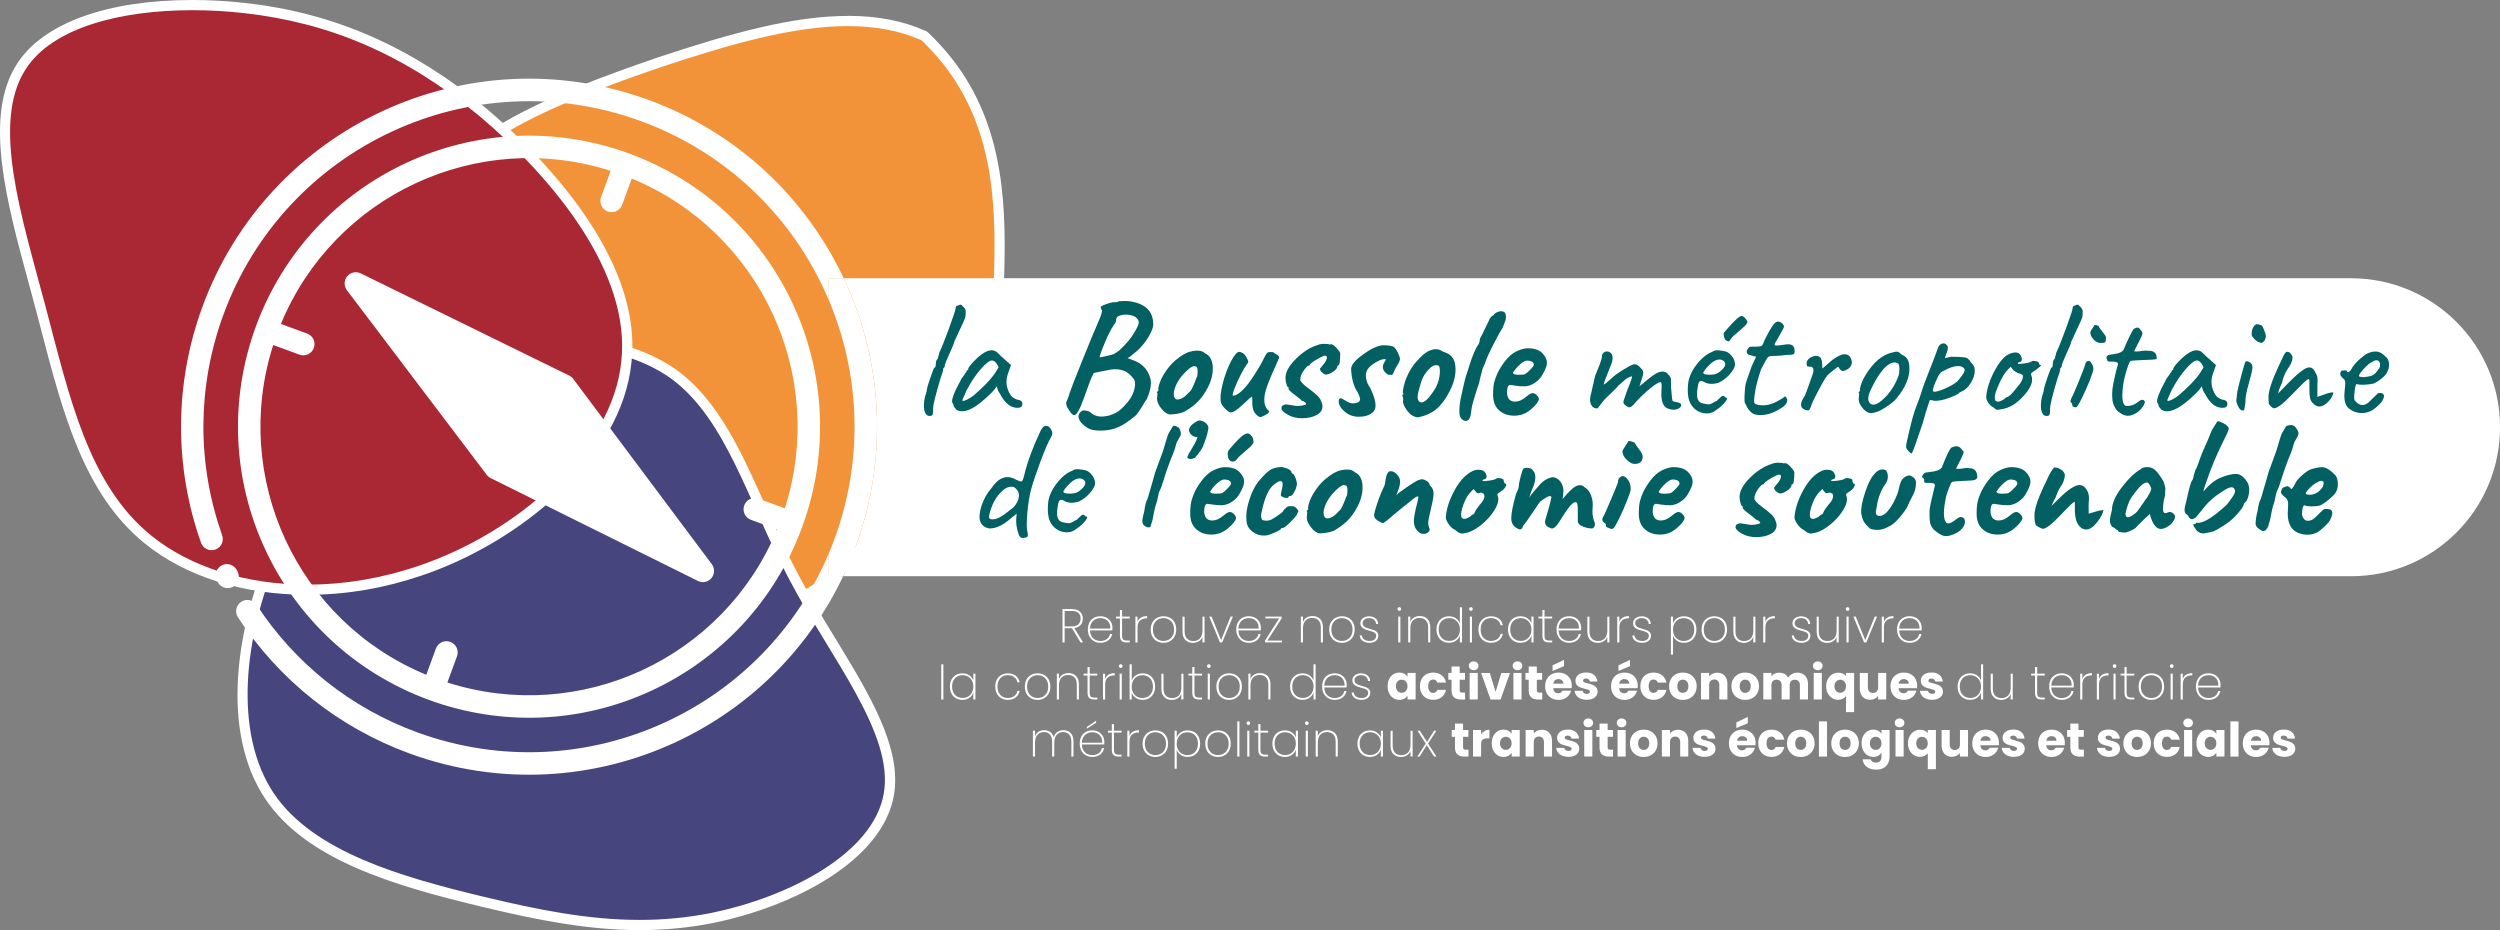 <?xml version="1.0" encoding="UTF-8"?>
<svg id="Calque_2" data-name="Calque 2" xmlns="http://www.w3.org/2000/svg" viewBox="0 0 736 273.82">
  <rect x="0" y="0" width="736" height="273.82" fill="#808080" stroke="none"/>
  <defs>
    <style>
      .cls-1 {
        fill: #f39339;
      }

      .cls-2 {
        fill: #fff;
      }

      .cls-3 {
        fill: none;
      }

      .cls-4 {
        fill: #46457e;
      }

      .cls-5 {
        fill: #026063;
      }

      .cls-6 {
        fill: #aa2734;
      }
    </style>
  </defs>
  <g id="Calque_1-2" data-name="Calque 1">
    <g>
      <g>
        <path class="cls-1" d="M227.19,177.69c-12.28-.58-23.12-14.45-36.84-32-4.86-6.21-9.88-12.64-15.42-19.06-4.87-5.64-10.13-11.25-15.22-16.68-17.02-18.17-33.1-35.33-31.08-49.81,2.54-17.94,33.02-30.71,65.59-41.83,21.91-7.27,39.71-12.12,55.44-12.12,8.47,0,15.74,1.41,22.23,4.3l.24.1.19.18c19.94,18.95,22.33,42.73,21.94,65.61-.38,22.21-2.11,33.44-17.97,55.35l-1.1,1.54c-15.6,21.84-31.74,44.43-47.5,44.43-.16,0-.32,0-.48,0Z"/>
        <path class="cls-2" d="M249.66,7.69c7.8,0,15.04,1.24,21.62,4.17,19.78,18.8,21.84,42.53,21.47,64.49-.38,22.24-2.12,32.98-17.68,54.49-15.43,21.58-32.03,45.35-47.39,45.35-.15,0-.29,0-.44,0-15.75-.75-30.21-26.25-51.18-50.54-20.97-24.29-48.45-47.36-45.95-65.31,2.5-17.67,34.99-30.51,64.59-40.62,20-6.64,38.68-12.04,54.96-12.04M249.66,4.69v3-3c-15.93,0-33.87,4.87-55.91,12.19-33.04,11.28-63.97,24.3-66.61,43.04-2.12,15.2,14.2,32.61,31.47,51.05,5.08,5.42,10.33,11.02,15.17,16.64,5.52,6.39,10.53,12.8,15.38,19,13.96,17.85,24.98,31.95,37.92,32.57h.03s.03,0,.03,0c.18,0,.35,0,.53,0,16.53,0,32.9-22.9,48.72-45.05l1.11-1.55c16.1-22.24,17.86-33.64,18.24-56.19.39-23.22-2.05-47.37-22.41-66.72l-.37-.36-.47-.21c-6.68-2.98-14.15-4.43-22.84-4.43h0Z"/>
      </g>
      <g>
        <path class="cls-4" d="M188.34,272.32c-14.78,0-29.27-2.76-46.48-6.9-25.16-6.06-50.7-13.45-62.53-31.05-13.14-19.7-8-49.66,1.2-71.13,10.86-25.38,28.89-44.9,50.79-54.98,10.87-4.9,22.66-7.48,34.1-7.48,12.94,0,24.37,3.28,33.06,9.49,11.82,8.74,18.44,23.51,25.45,39.15,3.01,6.72,6.13,13.67,9.81,20.57,3.31,6.31,7.13,12.59,10.83,18.65,10.01,16.42,19.46,31.93,17.07,45.34-3.28,18.35-28.44,31.43-51.92,36.26-7.04,1.4-14.03,2.08-21.39,2.08Z"/>
        <path class="cls-2" d="M165.43,102.27c12.08,0,23.47,2.99,32.19,9.21,16.36,12.1,22.38,35.92,34.8,59.21,12.16,23.19,30.91,45.34,27.75,63.02s-28.03,30.39-50.75,35.06c-7.2,1.43-14.17,2.05-21.08,2.05-15.15,0-29.97-2.97-46.13-6.86-23.52-5.67-49.94-13.02-61.63-30.43-11.85-17.77-8.89-45.85,1.33-69.71,10.32-24.12,27.88-44.01,50.04-54.21,10.72-4.83,22.39-7.34,33.48-7.34M165.44,99.27v3-3c-11.66,0-23.66,2.63-34.71,7.61-22.26,10.24-40.56,30.04-51.56,55.76-9.35,21.83-14.54,52.36-1.07,72.55,12.13,18.06,37.98,25.55,63.43,31.68,17.31,4.17,31.9,6.95,46.83,6.95,7.45,0,14.54-.69,21.67-2.11,24-4.93,49.71-18.43,53.11-37.47,2.49-13.96-7.1-29.71-17.27-46.38-3.69-6.05-7.5-12.3-10.78-18.56-3.67-6.88-6.77-13.8-9.77-20.5-7.09-15.82-13.79-30.77-25.9-39.73-8.99-6.42-20.72-9.8-33.97-9.8h0Z"/>
      </g>
      <g>
        <path class="cls-6" d="M90.51,173.62c-18.58,0-35.29-5.29-47.07-14.89-17.45-14.23-23.58-37.77-30.07-62.7-.46-1.78-.93-3.58-1.4-5.38-.66-2.5-1.35-5.01-2.03-7.52C3.44,59.22-3.29,34.48,6.25,19.64,13.58,8.11,31.95,1.5,56.64,1.5c5.03,0,10.15.29,15.23.85,26.01,2.89,48.35,12.66,70.33,30.74,13.83,11.7,45.59,42.25,42.21,73.4-2.73,27.89-32.6,52.06-60.7,61.51-10.87,3.73-22.04,5.62-33.2,5.62Z"/>
        <path class="cls-2" d="M56.64,3c5.05,0,10.12.29,15.06.84,25.34,2.82,47.3,12.11,69.55,30.41,21.96,18.58,44.49,46.18,41.67,72.08-2.53,25.9-30.41,50.4-59.69,60.25-10.95,3.75-22.1,5.54-32.72,5.54-18.05,0-34.6-5.15-46.12-14.55-18.3-14.92-23.93-40.55-30.97-67.29C6.38,63.81-2.63,36.22,7.51,20.45,15.44,7.99,35.79,3,56.64,3M56.64,0C31.43,0,12.6,6.87,4.98,18.84c-9.89,15.39-3.08,40.45,3.52,64.69.68,2.51,1.36,5.02,2.03,7.52.47,1.79.94,3.58,1.4,5.36,6.55,25.17,12.74,48.94,30.57,63.48,12.04,9.82,29.09,15.22,48.02,15.22,11.32,0,22.66-1.92,33.69-5.7,28.54-9.61,58.91-34.26,61.7-62.8,3.46-31.83-28.72-62.82-42.72-74.66C120.94,13.66,98.34,3.78,72.04.86c-5.13-.57-10.31-.86-15.39-.86h0Z"/>
      </g>
      <path class="cls-3" d="M177.78,173.06l-10.48-52.47-33.34-42.09,10.81,52.47,33.01,42.09ZM152.83,124.55c.63-1.71,2.53-2.59,4.24-1.97l.06.02c1.71.63,2.59,2.53,1.97,4.24s-2.53,2.59-4.24,1.97l-.06-.02c-1.71-.63-2.59-2.53-1.97-4.24Z"/>
      <path class="cls-3" d="M125.5,198.65l2.83-7.72c.63-1.71,2.53-2.59,4.24-1.97s2.59,2.53,1.97,4.24l-2.83,7.72c19.55,6.26,39.91,4.48,57.33-3.61,17.42-8.09,31.91-22.48,39.75-41.46l-7.72-2.83c-1.71-.63-2.59-2.53-1.97-4.24s2.53-2.59,4.24-1.97l7.72,2.83c6.26-19.55,4.48-39.91-3.61-57.33-8.09-17.42-22.48-31.91-41.46-39.75l-2.83,7.72c-.63,1.71-2.53,2.59-4.24,1.97s-2.59-2.53-1.97-4.24l2.83-7.72c-19.55-6.26-39.91-4.48-57.33,3.61-17.42,8.09-31.91,22.48-39.75,41.46l7.72,2.83c1.71.63,2.59,2.53,1.97,4.24s-2.53,2.59-4.24,1.97l-7.72-2.83c-6.26,19.55-4.48,39.91,3.61,57.33,8.09,17.42,22.48,31.91,41.46,39.75ZM127.27,62.34c1.26-.25,2.49.24,3.24,1.18l42.45,53.58c.35.44.57.94.67,1.46l13.33,66.75c.35,1.79-.8,3.52-2.58,3.87-1.31.26-2.6-.29-3.32-1.31l-41.93-53.47c-.33-.41-.54-.88-.64-1.38v.02s-13.77-66.82-13.77-66.82c-.36-1.78.79-3.52,2.57-3.89Z"/>
      <path class="cls-2" d="M143.3,139.81v-.02c.3.4.7.74,1.17.97l60.87,30.21c1.09.61,2.5.55,3.56-.25,1.45-1.09,1.75-3.15.66-4.61l-40.76-54.51c-.31-.43-.72-.79-1.23-1.03l-61.38-30.09c-1.09-.52-2.41-.44-3.43.33-1.45,1.1-1.74,3.16-.64,4.62l41.19,54.38Z"/>
      <path class="cls-2" d="M69.99,168.39l-.24-.49c-.81-1.62-2.79-2.29-4.42-1.49-1.62.81-2.29,2.79-1.49,4.42l.24.49c.81,1.62,2.79,2.29,4.42,1.49,1.62-.81,2.29-2.79,1.49-4.42Z"/>
      <path class="cls-2" d="M126.22,206.04c21.46,7.85,44.86,6.91,65.6-2.72,19.86-9.22,36.2-26,44.34-48.17,7.85-21.46,6.91-44.86-2.72-65.6-9.63-20.74-26.88-36.55-48.35-44.41-22.19-8.09-45.56-6.43-65.42,2.78-19.86,9.22-36.2,26-44.34,48.17-7.85,21.46-6.91,44.86,2.72,65.6,9.22,19.86,26,36.2,48.17,44.34ZM80.43,101.58l7.72,2.83c1.71.63,3.61-.25,4.24-1.97s-.25-3.61-1.97-4.24l-7.72-2.83c7.84-18.98,22.34-33.38,39.75-41.46,17.42-8.08,37.77-9.86,57.33-3.61l-2.83,7.72c-.63,1.71.25,3.61,1.97,4.24s3.61-.25,4.24-1.97l2.83-7.72c18.98,7.84,33.38,22.34,41.46,39.75,8.08,17.42,9.86,37.77,3.61,57.33l-7.72-2.83c-1.71-.63-3.61.25-4.24,1.97s.25,3.61,1.97,4.24l7.72,2.83c-7.84,18.98-22.34,33.38-39.75,41.46-17.42,8.08-37.77,9.86-57.33,3.61l2.83-7.72c.63-1.71-.25-3.61-1.97-4.24s-3.61.25-4.24,1.97l-2.83,7.72c-18.98-7.84-33.38-22.34-41.46-39.75-8.08-17.42-9.86-37.77-3.61-57.33Z"/>
      <path class="cls-2" d="M244.01,162.88c-9.56,22.7-27,39.93-47.92,49.64-22.23,10.33-48.42,12.17-73.27,3.08-9.89-3.62-18.83-8.7-26.66-14.91-8.11-6.44-15.02-14.08-20.57-22.56-1-1.53-3.04-1.96-4.57-.96-1.53,1-1.96,3.04-.96,4.57,5.94,9.07,13.33,17.25,22,24.13,8.36,6.63,17.91,12.07,28.48,15.94,26.56,9.72,54.56,7.75,78.33-3.29,21.07-9.79,38.82-26.69,49.36-48.89h-4.23v-6.75Z"/>
      <path class="cls-2" d="M248.38,81.91c-11.09-23.51-31.09-42.85-57.44-52.49-26.56-9.72-54.56-7.75-78.33,3.29-23.78,11.04-43.35,31.15-53.06,57.71-4.17,11.41-6.18,23.11-6.25,34.64-.07,11.96,1.97,23.7,5.88,34.72.61,1.72,2.5,2.62,4.21,2.01,1.72-.61,2.62-2.5,2.01-4.21h0c-3.67-10.34-5.57-21.32-5.52-32.47.06-10.74,1.95-21.69,5.87-32.4,9.09-24.85,27.4-43.66,49.64-53.98,22.23-10.33,48.42-12.17,73.27-3.08s43.66,27.4,53.98,49.64c.48,1.02.93,2.06,1.37,3.1v-6.47h4.37Z"/>
      <path class="cls-2" d="M692.14,81.91H248.38c.09.19.19.38.28.58,11.04,23.77,13.01,51.76,3.29,78.33-1.11,3.03-2.35,5.97-3.7,8.82h443.9c24.23,0,43.86-19.64,43.86-43.86h0c0-24.23-19.64-43.86-43.86-43.86Z"/>
      <path class="cls-2" d="M248.66,82.48c-.09-.19-.18-.38-.28-.58h-4.37v6.47c9.1,21.54,10.38,46.47,1.71,70.17-.54,1.47-1.11,2.91-1.71,4.34v6.75h4.23c1.36-2.86,2.6-5.79,3.7-8.82,9.72-26.57,7.75-54.56-3.29-78.33Z"/>
      <path class="cls-5" d="M276.06,105.63l.5-1.9c.53-1.03,1.47-3.36,2.8-6.98,1.33-3.62,2-5.66,2-6.12s.27-.7.8-.7c.17-.17.43-.25.8-.25l.8.8c.37.33.55.78.55,1.35s-.02.94-.05,1.12c-.03.18-.07.35-.1.5-.03.15-.12.38-.25.67-.13.3-.25.57-.35.8-.1.23-.3.66-.6,1.28-.3.62-.54,1.14-.73,1.57-.18.43-.39.89-.62,1.38-.23.48-.42.87-.55,1.15-.13.28-.2.46-.2.53s-.02.17-.07.32c-.05.15-.12.35-.23.6s-.23.56-.4.92c-1.33,2.93-2,4.56-2,4.88s-.08.56-.25.73c-.17,0-.25.13-.25.4v.15c0,.33-.27,1.22-.8,2.65-1.43,4.83-2.15,7.71-2.15,8.62s-.02,1.49-.08,1.73c-.05.23-.19.42-.42.55-.97.27-1.62-.13-1.98-1.2-.35-1.07-.32-2.53.08-4.4.37-.97.55-1.67.55-2.1.1-.63.44-1.77,1.02-3.42.58-1.65.96-2.64,1.12-2.98.33,0,.5-.37.5-1.1s.18-1.25.55-1.55Z"/>
      <path class="cls-5" d="M281.03,119.95c-.22-.22-.33-.43-.33-.65s-.08-.42-.25-.62c-.57-.57.33-3.02,2.7-7.35.2-.2.46-.55.77-1.05.32-.5.52-.78.62-.85,0-.13.05-.26.15-.38.1-.12.22-.17.35-.17v-.3c0-.3.55-1.03,1.65-2.2,2.93-3.07,5.2-3.97,6.8-2.7.2.27,1.58,1.53,4.15,3.8l-.9,2.5c-.73,2.17-.52,4.2.65,6.1.17.37.5.72,1,1.05.5.33,1,.53,1.5.6.73.13,1.1.52,1.1,1.15s-.3,1.02-.9,1.15c-2.23.3-4.13-1.07-5.7-4.1-.47-.63-.77-1.37-.9-2.2-.5.7-1.03,1.33-1.6,1.9-4.7,4.73-8.17,6.38-10.4,4.95-.1-.2-.26-.41-.48-.62ZM294.01,108.13c-.6-1.33-1.27-2-2-2s-1.85.88-3.35,2.62-2.87,3.81-4.1,6.17l-1.25,2.85c0,.37.43.34,1.27-.07.85-.42,1.56-.86,2.12-1.33,2.87-2.47,4.93-4.62,6.2-6.45l1.1-1.8Z"/>
      <path class="cls-5" d="M329.21,88.73s.2-.02.5-.05c.8-.07,1.53-.08,2.2-.05,2.37.2,4.23.88,5.6,2.02,1.37,1.15,2.03,2.84,2,5.08-.07.87-.55,2.05-1.45,3.55-.9,1.5-2,2.83-3.3,4-1.3,1.17-2.23,1.88-2.8,2.15.03.03.65.27,1.85.7,2.6.97,4.23,2.8,4.9,5.5.33,1.47-.03,3.42-1.1,5.85l-.75,1.1c-.03.13-.33.64-.9,1.52-.57.88-1.07,1.59-1.5,2.12-2.2,1.87-4.02,3.07-5.45,3.6-1.37.6-2.97.92-4.8.95-1.83.03-3.18-.23-4.05-.8-1.43-.9-2.28-1.83-2.55-2.77-.27-.95.07-1.71,1-2.28.2-.13.6-.14,1.2-.02.6.12,1.03.31,1.3.58,1.27,1.17,3.07,1.45,5.4.85,1.3-.4,2.33-.9,3.08-1.5.75-.6,1.64-1.53,2.67-2.8.97-1.3,1.57-2.61,1.8-3.92.23-1.32.08-2.23-.45-2.73-1.77-2.47-4.42-3.23-7.95-2.3-.67.1-1.32.22-1.97.38-.65.15-1.1.24-1.35.27-.25.03-.38.1-.4.2-.02.1-.16.4-.43.9-.33.63-1.11,2.67-2.32,6.12-1.22,3.45-2.18,5.21-2.88,5.27-.37.03-.82-.33-1.35-1.1-.03-.07-.17-.27-.4-.62-.23-.35-.4-.65-.5-.9-.1-.25-.15-.46-.15-.62-.07-.37.02-.76.25-1.18.23-.42.48-1.12.75-2.12.43-1.3,1.69-4.53,3.78-9.7,2.08-5.17,3.62-8.88,4.62-11.15,1-2.27,1.33-3.45,1-3.55,0-.1-.05-.25-.15-.45-.1-.2-.13-.35-.1-.45,0-.2.59-.5,1.77-.9,1.18-.4,1.99-.57,2.42-.5.63,0,.95-.08.95-.25ZM332.63,92.73c-.95-.17-1.86-.13-2.73.1-.87.23-1.3.65-1.3,1.25s-.27,1.17-.8,1.7c-.07.27-.27.6-.6,1,0,.07-.1.27-.3.6-.73,1.37-1.28,2.55-1.65,3.55-1,2.37-1.5,3.8-1.5,4.3,2.07-.4,3.45-.73,4.15-1,.87-.5,1.43-.88,1.7-1.15,2.1-1.97,3.57-3.73,4.4-5.3.73-1.17,1.14-2.03,1.23-2.6.08-.57-.09-1.05-.52-1.45-.43-.5-1.12-.83-2.08-1Z"/>
      <path class="cls-5" d="M346.06,106.08c1.67-1.43,3.17-2.3,4.5-2.6,2-.47,3.4-.28,4.2.55,1.3.57,2.05,1.75,2.25,3.55.27,2.77-.65,5.67-2.75,8.7-1.23,1.8-2.93,3.35-5.1,4.65-.87.6-2.4.97-4.6,1.1-.57,0-1.22-.32-1.95-.95-1.5-1.57-2.15-2.95-1.95-4.15l.1-1.15c-.17-.17-.21-.3-.12-.4.08-.1.14-.17.17-.2.2,0,.27-.16.2-.47-.07-.32.05-.93.35-1.83.3-.9.68-1.73,1.15-2.5,1.13-1.87,2.32-3.3,3.55-4.3ZM351.73,112.6c.05-.12.14-.37.27-.75.13-.38.26-.68.38-.88.12-.2.18-.71.2-1.52.02-.82-.11-1.31-.38-1.48-.37-.17-.67-.22-.9-.15-.23.07-.62.28-1.15.65-2.53,2.13-4.05,4.42-4.55,6.85-.1.83,0,1.46.27,1.88.28.42.76.52,1.42.32.67-.2,1.27-.56,1.8-1.07.53-.52.88-.86,1.05-1.03.17-.17.31-.32.42-.45.12-.13.23-.33.35-.58.12-.25.21-.43.27-.55.07-.12.16-.33.28-.62.12-.3.2-.51.25-.62Z"/>
      <path class="cls-5" d="M363.01,116.48c.77,0,1.73-.57,2.88-1.7,1.15-1.13,2.36-2.73,3.62-4.77,1.27-2.05,1.97-3.23,2.1-3.52.13-.3.29-.63.48-1,.18-.37.32-.62.4-.77.08-.15.19-.33.32-.53.23-.3.47-.48.7-.55h1.15c.2.03.43.18.7.45.83.4,1.25.78,1.25,1.15-.1.23-.32.74-.65,1.52-.33.78-.53,1.24-.6,1.38-1.77,3.83-2.77,6.5-3,8-.37,2.17-.02,3.73,1.05,4.7.53.37.1.88-1.3,1.55-.37.2-.6.3-.7.3-.53.27-1.22-.13-2.05-1.2-.47-.73-.69-1.69-.68-2.88.02-1.18-.02-1.79-.12-1.83-.1-.03-.77.53-2,1.7-2.07,2-3.47,2.98-4.2,2.95-.37,0-.88-.32-1.55-.97-.67-.65-1.12-1.28-1.35-1.88-.3-1.27-.13-3.14.5-5.62.63-2.48,1.45-4.68,2.45-6.6,1-1.92,1.83-2.84,2.5-2.77,1.03.13,1.85.93,2.45,2.4.23.43.15.83-.25,1.2-.5.67-1.13,1.75-1.9,3.25-.77,1.5-1.38,2.88-1.85,4.15-.47,1.27-.58,1.9-.35,1.9Z"/>
      <path class="cls-5" d="M387.91,101.58c.5-.23,1.15-.35,1.95-.35s1.32.07,1.55.2c.2-.07.33-.1.4-.1.4,0,.92.33,1.55,1,.63.67,1.03,1.2,1.2,1.6,0,2.43-.2,3.65-.6,3.65-.17,0-.25.1-.25.3,0,.47-.41.98-1.23,1.55-.82.57-1.56.85-2.23.85-.37-.1-.73-.32-1.1-.67-.37-.35-.55-.71-.55-1.08,0-.03.34-.45,1.02-1.25.68-.8,1.02-1.52,1.02-2.15,0-.27-.28-.4-.85-.4-1.83.83-3.15,1.62-3.95,2.35-.2.4-.4.6-.6.6,0-.03-.02-.05-.08-.05s-.24.17-.57.5c-.33.33-.68.77-1.02,1.33-.35.55-.56,1.04-.62,1.47l-.1.15v.25c-.03.07-.05.2-.05.4,0,.53.71,1.32,2.12,2.38,1.42,1.05,2.4,1.85,2.95,2.4s.89,1.04,1.02,1.48c.3.6.45,1.13.45,1.6,0,1.13-.59,2.01-1.77,2.62-1.18.62-2.59.92-4.23.92s-3.05-.35-4.25-1.05c-1.2-.7-1.81-1.31-1.83-1.83-.02-.52.16-.83.52-.92.33-.27.8-.33,1.4-.2.7.13,1.57.27,2.6.4.67,0,1.29-.07,1.88-.2.58-.13.88-.27.88-.4s-.13-.32-.4-.55c-.27-.23-.55-.35-.85-.35,0-.13-.66-.69-1.97-1.67-1.32-.98-1.98-1.62-1.98-1.93,0-.03.02-.07.05-.1v-.25c-.23,0-.45-.32-.65-.95-.2-.63-.3-1.25-.3-1.85,0-1.73,1.04-3.62,3.12-5.67,2.08-2.05,4.19-3.39,6.32-4.02Z"/>
      <path class="cls-5" d="M410.33,102.13c.42.33.82.92,1.22,1.75.4.83.6,1.45.6,1.85,0,.43-.4,1.27-1.2,2.5-.43.87-.66,1.34-.68,1.42-.02.08-.05.18-.1.27-.05.1-.08.16-.1.18-.02.02-.05.06-.1.12-.05.07-.09.1-.12.1s-.08.02-.12.05c-.05.03-.1.03-.15,0-.05-.03-.24-.04-.58-.02-.33.02-.73-.23-1.2-.73s-.7-1-.7-1.5.15-.98.45-1.45c.3-.47.45-.74.45-.82s-.15-.12-.45-.12c-.8,0-1.91.48-3.32,1.45-1.42.97-2.12,2.04-2.12,3.23s.3,2.26.9,3.23c.27.27.66,1.06,1.17,2.38.52,1.32.78,2.46.78,3.42s-.44,1.75-1.33,2.35c-.88.6-2.1.9-3.65.9s-2.92-.5-4.1-1.5c-1.18-1-1.77-2.03-1.77-3.1,0-.57.23-.85.7-.85.13.03.6.29,1.4.77.8.48,1.47.73,2,.73,1.33,0,2.07-.37,2.2-1.1,0-.47-.23-1.17-.7-2.1-1.17-1.73-1.82-4.03-1.95-6.9,0-1.17,1.15-2.58,3.45-4.25,2.3-1.67,4.22-2.58,5.75-2.75,1.83,0,2.96.17,3.38.5Z"/>
      <path class="cls-5" d="M413.05,118.25c.03-.38.05-.66.05-.83s-.03-.37-.1-.6c-.2-.17-.26-.3-.17-.4.08-.1.12-.17.12-.2.27-.07.3-.25.1-.55-.1-.27-.04-.88.18-1.82.22-.95.48-1.79.77-2.52.93-2.13,1.93-3.77,3-4.9,1.57-1.77,2.88-2.85,3.95-3.25,1.47-.6,2.75-.48,3.85.35,1.9.53,3.05,1.57,3.45,3.1.63,2.53.15,5.37-1.45,8.5-1.13,2.27-2.42,4.01-3.85,5.23-1.43,1.22-3.22,2.04-5.35,2.48-.57.07-1.25-.15-2.05-.65-.73-.57-1.34-1.27-1.82-2.1-.48-.83-.71-1.44-.68-1.83ZM421.95,115.28c1.33-1.87,1.98-3.93,1.95-6.2-.03-.9-.18-1.38-.45-1.45-.9-.37-1.87.03-2.9,1.2-.77.83-1.33,1.65-1.7,2.45-.37.8-.77,2.08-1.23,3.83s-.33,2.82.38,3.23c.9.53,2.22-.48,3.95-3.05Z"/>
      <path class="cls-5" d="M430.1,117.08c.83-4.03,1.45-6.52,1.85-7.45.2-.63.38-1.22.55-1.75,1-3.23,1.93-5.42,2.8-6.55.03-.07.08-.19.15-.38.07-.18.12-.31.15-.38,0-.53.12-1,.35-1.4.4-.6.7-1.18.9-1.75l1.4-2.85c.33-.97.87-1.6,1.6-1.9l-.05-.05c.17-.27.47-.5.92-.7.45-.2.84-.3,1.17-.3.97,0,1.45.5,1.45,1.5,0,.87-.13,1.47-.4,1.8h.05c-.4,1.13-.69,1.8-.88,2-.18.2-.92,1.55-2.23,4.05-1.53,2.97-2.43,4.97-2.7,6-.07.13-.19.42-.38.85-.18.43-.29.68-.33.75l-.8,3.1-.2,1.05c-.53,1.47-.83,2.37-.9,2.7-.17.47-.26.77-.27.9-.02.13-.14.53-.38,1.2-.5,1.63-.78,3.02-.85,4.15l-.05.2c-.1.73-.31,1.28-.62,1.65-.32.37-.73.48-1.23.35-.97-.33-1.48-1.12-1.52-2.38-.05-1.25.09-2.73.42-4.42Z"/>
      <path class="cls-5" d="M449.75,102.53c1.97,0,3.4.48,4.3,1.43.9.95,1.35,1.84,1.35,2.67v.4c0,.7-.47,1.85-1.4,3.45-.47.83-1.18,1.57-2.15,2.23-.97.65-1.93.99-2.9,1.02-.97.03-1.89-.02-2.78-.18-.88-.15-1.42-.22-1.62-.22s-.38.12-.55.35c-.23.37-.35,1.05-.35,2.05.1.93.36,1.58.77,1.95.42.37.93.55,1.53.55s1.17-.12,1.7-.35c.53-.23,1.16-.65,1.88-1.25.72-.6,1.27-.9,1.68-.9s.8.2,1.2.6c.4.4.62.78.65,1.15-.1.77-.88,1.77-2.32,3.02-1.45,1.25-3.09,1.88-4.93,1.88s-3.33-.53-4.5-1.6c-1.17-1.07-1.75-2.58-1.75-4.55,0-.77.04-1.58.12-2.45.08-.87.38-1.93.88-3.2.5-1.27,1.3-2.63,2.4-4.1,1.1-1.47,2.28-2.49,3.55-3.08,1.27-.58,2.35-.88,3.25-.88ZM449.4,106.18c-.43,0-1.06.36-1.88,1.08-.82.72-1.52,1.54-2.12,2.48.07.4.62.6,1.65.6s1.69-.08,1.98-.23c.28-.15.77-.57,1.45-1.25.68-.68,1.04-1.16,1.07-1.43,0-.73-.53-1.15-1.6-1.25h-.55Z"/>
      <path class="cls-5" d="M471.08,106.93c.35-.9.52-1.58.52-2.05s.19-.83.58-1.1c.38-.27.76-.37,1.12-.3.93.2,1.42.8,1.45,1.8.03.53-.1,1.18-.4,1.95-1.47,3.6-2.2,5.57-2.2,5.9.03.13.33-.04.9-.52.57-.48,1.16-1.01,1.77-1.58.62-.57,1.62-1.28,3-2.15,1.38-.87,2.44-1.42,3.18-1.65.2,0,.37.02.5.05.13.03.24.06.32.08.08.02.2.08.35.2.15.12.26.19.33.23.27.3.57.62.92.98s.42.96.23,1.83l-1,3.15c2.5-2.13,4.17-3.42,5-3.85,1.63-.83,2.85-.65,3.65.55.4.4.61.77.62,1.1.02.33.02.55.02.65v1.7c.2,2.6.36,3.98.48,4.12.12.15.55.28,1.3.4.75.12,1.16.36,1.23.73.07.37-.15.72-.65,1.05-.9.53-2,.56-3.3.08-1.3-.48-1.93-2.01-1.9-4.58.07-1,.09-1.78.08-2.35-.02-.57-.14-.85-.38-.85-.43,0-1.37.57-2.8,1.7-1.77,1.43-3.33,2.93-4.7,4.5-.17.23-.3.39-.4.48-.1.08-.23.2-.4.35-.17.15-.3.24-.4.27-.1.03-.23.07-.4.1-.23.07-.72-.2-1.45-.8-.3-.27-.38-.65-.25-1.15l1.15-3.3c1.07-2.57,1.48-3.85,1.25-3.85-.3.03-.72.19-1.25.48-.53.28-.87.56-1,.83-.1,0-.33.18-.7.55-.37.37-.67.62-.9.75-.17.27-.72.86-1.65,1.77-.93.92-1.56,1.52-1.88,1.8-.32.28-.7.71-1.15,1.27-.45.57-.82,1.04-1.1,1.42-.28.38-.46.58-.52.58-1.03,0-1.68-.5-1.95-1.5-.23-.5-.25-1.22-.05-2.15.2-.93.38-1.73.55-2.4.17-.67.29-1.21.38-1.62.08-.42.16-.77.23-1.07.07-.3.12-.51.15-.62.03-.12.11-.34.23-.68.12-.33.27-.73.48-1.2.2-.47.47-1.15.82-2.05Z"/>
      <path class="cls-5" d="M505.23,118.1c.08-.05.13-.08.15-.08.02,0,.05-.02.1-.05.05-.03.08-.07.08-.1.23-.2.52-.48.88-.83.35-.35.61-.52.77-.52s.34.08.52.25c.18.17.31.27.38.3.53,0,.46.43-.22,1.3-.68.87-1.53,1.62-2.53,2.25-1.07.93-2.32,1.27-3.77,1.02-1.45-.25-2.61-.98-3.48-2.17-1.03-1.3-1.42-3.38-1.15-6.25.13-1.87.93-3.77,2.4-5.73s3.02-3.24,4.65-3.88c.47-.3.9-.46,1.3-.48.4-.02,1.08.04,2.02.18.95.13,1.69.53,2.23,1.2.83.83,1.25,1.8,1.25,2.9-.13.8-.65,1.72-1.55,2.75-.9,1.03-1.98,1.87-3.25,2.5-1.87.57-3.38.45-4.55-.35-.6-.23-1.01-.18-1.23.15-.22.33-.41,1.17-.57,2.5-.27,2.3.28,3.57,1.65,3.8.13.03.33.08.6.12.27.05.44.08.52.1.08.02.23.03.42.05.2.02.37,0,.5-.02.27-.07.53-.17.78-.32.25-.15.44-.26.57-.33.27-.13.44-.23.52-.27ZM505.3,110.03c.57-.23,1.14-.65,1.73-1.25.58-.6.88-1.12.88-1.57s-.23-.82-.7-1.1c-.47-.28-1.02-.34-1.65-.18-.63.17-1.28.55-1.95,1.15-.67.6-1.22,1.19-1.65,1.77-.43.58-.6.92-.5,1.02.13.27.67.42,1.6.45.93.03,1.68-.07,2.25-.3ZM512.35,93.13c.57-.33,1.25.13,2.05,1.4.13.33-.1.8-.7,1.4-.6.6-1.34,1.26-2.23,1.98-.88.72-1.46,1.26-1.72,1.62-.33.57-.59.88-.78.95-.18.07-.47-.03-.88-.3-.23-.2-.41-.52-.52-.97-.12-.45-.15-.8-.1-1.05.05-.25.76-1.11,2.12-2.57,1.37-1.47,2.28-2.28,2.75-2.45Z"/>
      <path class="cls-5" d="M514.43,104.13c-.15-.2-.23-.41-.23-.62s.14-.52.43-.9c.28-.38.53-.57.75-.55.22.02.72.02,1.5,0,.78-.02,1.31-.07,1.57-.17.27-.1.45-.28.55-.55.3-.83.72-1.73,1.25-2.7,1-1.93,1.8-3.15,2.4-3.65s1.32-.4,2.15.3c.27.4.41.66.42.77.02.12-.09.41-.32.88-.23.47-.58,1.08-1.02,1.83-.45.75-.76,1.29-.93,1.62-.57.8-.65,1.23-.25,1.3.4.07,1.39-.02,2.98-.27,1.58-.25,2.46.21,2.62,1.38.1.8.02,1.28-.25,1.45-.27.17-1.03.25-2.3.25-1.07.17-2.08.26-3.03.27-.95.02-1.52.06-1.72.12-.4.1-.72.42-.95.95-.1.07-.22.25-.35.55-.2.4-.62,1.18-1.25,2.35-.9,2.67-1.49,4.91-1.77,6.73-.28,1.82-.34,2.88-.17,3.2.17.32.75.52,1.75.62,1.7.2,3.53-.28,5.5-1.45l1.35-.8c.33-.53.68-.37,1.05.5,0,.37-.02.65-.08.85-.05.2-.23.48-.55.85-.32.37-.81.73-1.48,1.1-2.53,1.6-4.97,2.17-7.3,1.7-.53-.1-1.08-.46-1.62-1.07-.55-.62-.91-1.19-1.08-1.73l-.25-.4c-.2-.17-.27-1.03-.2-2.58.07-1.55.18-2.65.35-3.3.17-.65.47-1.56.9-2.73.43-1.17.7-1.93.8-2.3l1.35-2.9-2-.55c-.23-.03-.43-.15-.58-.35Z"/>
      <path class="cls-5" d="M539.4,105.98c1.6-1.13,2.81-1.7,3.62-1.7s1.39.32,1.73.95c.6,1.07.57,2.02-.1,2.85-.3.37-.68.65-1.15.85-.47.2-.8.3-1,.3s-.45-.15-.75-.45-.47-.55-.5-.75c0-.17-.47.12-1.4.88-.93.75-1.55,1.27-1.85,1.58-.77.93-2.12,3.33-4.05,7.2-.2.4-.4.88-.6,1.45-.37,1.03-.65,1.58-.85,1.65-.2.07-.52.03-.95-.1-1.7-.53-1.77-1.93-.2-4.2.23-.47.68-1.68,1.35-3.62.67-1.95,1.05-3.04,1.15-3.27.07-.57.03-.97-.1-1.2-.17-.3-.43-.45-.8-.45s-.6-.02-.7-.05c-.27-.03-.4-.38-.4-1.05.07-.63.45-1.17,1.15-1.6,1.2-.63,2.15-.65,2.85-.05.43.3.65,1.4.65,3.3,1.73-1.47,2.7-2.3,2.9-2.5Z"/>
      <path class="cls-5" d="M549.25,110.38c2.23-3.7,4.83-5.9,7.8-6.6.7-.2,1.21-.28,1.52-.25.32.03.71.3,1.17.8.77.33,1.33.73,1.68,1.2.35.47.57,1.15.67,2.05.27,2.6-.6,5.33-2.6,8.2-.77,1.1-1.48,1.94-2.15,2.52-.67.58-1.55,1.21-2.65,1.88-1.3.87-2.6,1.35-3.9,1.45-.57,0-1.22-.32-1.95-.95-1.27-1.3-1.8-2.53-1.6-3.7l.1-1.15c-.17-.17-.21-.3-.12-.4.08-.1.14-.17.17-.2.2,0,.27-.16.2-.48-.07-.32.07-.93.4-1.85.33-.92.75-1.76,1.25-2.52ZM558.9,110.73c.2-.53.29-1.26.28-2.18-.02-.92-.16-1.44-.43-1.57-.93-.53-2.03-.28-3.3.75-1.67,1.43-3.32,3.97-4.95,7.6-.7,1.67-.65,2.83.15,3.5,1,.83,2.65,0,4.95-2.5,1.43-1.63,2.53-3.5,3.3-5.6Z"/>
      <path class="cls-5" d="M561.7,132.65c-.37-.45-.55-.88-.55-1.27s.33-1.99,1-4.77c.67-2.78,1.16-4.62,1.48-5.5.32-.88.58-1.58.77-2.08.57-1.43,1.03-2.77,1.4-4,.37-1.23,1.02-3,1.95-5.3.87-2.13,1.82-4.62,2.85-7.45.23-.6.64-.98,1.23-1.15.58-.17,1.09.08,1.52.75.23.4.08,1.25-.45,2.55l-.35,1,1.8-.4c2.83,0,4.45.15,4.85.45.4.3.75.7,1.05,1.2.57.6.9,1.1,1,1.5.27,1.1.08,2.33-.58,3.7-.65,1.37-1.49,2.38-2.52,3.05l-1.3.65c-.07.27-.83.69-2.27,1.27-1.45.58-2.68.94-3.68,1.07-1,.13-1.63.12-1.9-.05-.63-.13-.95-.1-.95.1-.83,2.47-1.52,4.72-2.05,6.75-1.83,5.5-2.9,8.43-3.2,8.8-.37-.13-.73-.42-1.1-.88ZM578.25,108.53c-.33-.57-1.02-.82-2.08-.75-1.05.07-2.27.48-3.67,1.25-.87.33-1.48.88-1.85,1.65-1.17,2.37-1.7,3.83-1.6,4.4.17.43,1.15.29,2.95-.43,1.8-.72,3.22-1.51,4.25-2.38,1.83-2.1,2.5-3.35,2-3.75Z"/>
      <path class="cls-5" d="M600.25,106.88c0,.37.17.55.5.55.37.03-.13.55-1.5,1.55-.83.53-1.27.86-1.3.98-.03.12-.02.29.05.52.7,1.6-.02,3.6-2.18,6-2.15,2.4-4.38,3.73-6.67,4-.7.13-1.14.18-1.33.15-.18-.03-.46-.23-.82-.6-.73-.37-1.31-.89-1.73-1.57-.42-.68-.59-1.29-.52-1.83.23-2.4,1.09-4.96,2.57-7.67,1.48-2.72,2.96-4.33,4.43-4.83,1.6-.63,2.66-.44,3.17.58.52,1.02.41,1.66-.32,1.92-.37,0-.55.15-.55.45.23.1.92.07,2.05-.1,1.13-.17,1.83-.38,2.1-.65.27-.13.68-.13,1.23,0,.55.13.83.32.83.55ZM594.65,109.98c-.43,0-1.07-.33-1.9-1l-.8-1-.85.85c-.8.8-1.62,2.11-2.45,3.92-.83,1.82-1.28,3.09-1.35,3.83-.07.73,0,1.19.18,1.38.18.18.42.28.7.3.28.02.83-.17,1.62-.58.43-.43.78-.7,1.05-.8.5,0,1.43-.88,2.8-2.65,1.47-1.63,2.08-2.88,1.85-3.75,0-.1-.12-.19-.35-.27-.23-.08-.4-.16-.5-.23Z"/>
      <path class="cls-5" d="M604.9,105.63l.5-1.9c.53-1.03,1.47-3.36,2.8-6.98,1.33-3.62,2-5.66,2-6.12s.27-.7.8-.7c.17-.17.43-.25.8-.25l.8.8c.37.33.55.78.55,1.35s-.02.94-.05,1.12c-.03.18-.07.35-.1.5-.03.15-.12.38-.25.67-.13.3-.25.57-.35.8-.1.23-.3.66-.6,1.28-.3.62-.54,1.14-.73,1.57-.18.43-.39.89-.62,1.38-.23.48-.42.87-.55,1.15-.13.28-.2.46-.2.53s-.02.17-.07.32c-.05.15-.12.35-.23.6s-.23.56-.4.92c-1.33,2.93-2,4.56-2,4.88s-.08.56-.25.73c-.17,0-.25.13-.25.4v.15c0,.33-.27,1.22-.8,2.65-1.43,4.83-2.15,7.71-2.15,8.62s-.02,1.49-.08,1.73c-.05.23-.19.42-.42.55-.97.27-1.62-.13-1.98-1.2-.35-1.07-.32-2.53.08-4.4.37-.97.55-1.67.55-2.1.1-.63.44-1.77,1.02-3.42.58-1.65.96-2.64,1.12-2.98.33,0,.5-.37.5-1.1s.18-1.25.55-1.55Z"/>
      <path class="cls-5" d="M610.2,119.68l-.25-1c-.23-.13-.37-.27-.4-.42s.02-.41.15-.77c.43-.77,1.2-2.51,2.3-5.23,1.1-2.72,1.72-4.33,1.85-4.83,0-.33.17-.67.5-1,.57-.43,1.1-.15,1.6.85.23.43.35.87.35,1.3s-.37,1.6-1.1,3.5c-.83,2.03-1.64,3.83-2.43,5.4-.78,1.57-1.29,2.37-1.52,2.4-.07.03-.17.05-.3.05l-.75-.25ZM616.6,95.68c.47,0,.87.08,1.2.25.23.53.66,1.17,1.28,1.9.62.73.92,1.23.92,1.5,0,.77-.08,1.23-.23,1.4-.15.17-.59.25-1.32.25s-1.43-.34-2.08-1.02c-.65-.68-.98-1.39-.98-2.12,0-.17.2-.55.6-1.15.4-.6.6-.93.6-1Z"/>
      <path class="cls-5" d="M622.08,118.65c-.18-.68-.27-1.52-.27-2.52s.12-2.08.35-3.25c.6-2.83,1.05-4.68,1.35-5.55.1-.37-.06-.61-.48-.73-.42-.12-.91-.17-1.47-.15-.57.02-.9,0-1-.08l-.2-.3c0-.17-.06-.34-.17-.53-.12-.18-.08-.4.1-.65.18-.25.38-.39.58-.42.2-.03.54-.08,1.02-.15.48-.07.88-.13,1.18-.2,1-.2,1.7-.57,2.1-1.1.43-1.1.98-2.34,1.65-3.73.67-1.38,1.12-2.21,1.35-2.47.57-.3.98-.43,1.25-.38.27.05.57.34.9.88.37.33.48.72.35,1.15-.07.37-.87,2.02-2.4,4.95.4.07.93.07,1.6,0,1.07-.2,1.98-.25,2.75-.15,1.43,0,2.2.62,2.3,1.85.07.37,0,.58-.2.65-.2.07-1.5.14-3.9.23-2.4.08-3.62.19-3.65.33-.33.23-.9,1.83-1.7,4.8-.4,1.83-.62,3.5-.65,5-.03,1.5.17,2.53.6,3.1.3.3.88.37,1.73.2.85-.17,1.63-.55,2.35-1.15.72-.6,1.28-.74,1.7-.42.42.32.29.94-.38,1.88-.6.93-1.41,1.65-2.43,2.15-1.02.5-1.92.64-2.7.42-.78-.22-1.59-.69-2.43-1.42-.6-.8-.99-1.54-1.17-2.23Z"/>
      <path class="cls-5" d="M635.78,119.95c-.22-.22-.33-.43-.33-.65s-.08-.42-.25-.62c-.57-.57.33-3.02,2.7-7.35.2-.2.46-.55.77-1.05.32-.5.52-.78.62-.85,0-.13.05-.26.15-.38.1-.12.22-.17.35-.17v-.3c0-.3.55-1.03,1.65-2.2,2.93-3.07,5.2-3.97,6.8-2.7.2.27,1.58,1.53,4.15,3.8l-.9,2.5c-.73,2.17-.52,4.2.65,6.1.17.37.5.72,1,1.05.5.33,1,.53,1.5.6.73.13,1.1.52,1.1,1.15s-.3,1.02-.9,1.15c-2.23.3-4.13-1.07-5.7-4.1-.47-.63-.77-1.37-.9-2.2-.5.7-1.03,1.33-1.6,1.9-4.7,4.73-8.17,6.38-10.4,4.95-.1-.2-.26-.41-.48-.62ZM648.75,108.13c-.6-1.33-1.27-2-2-2s-1.85.88-3.35,2.62-2.87,3.81-4.1,6.17l-1.25,2.85c0,.37.43.34,1.27-.07.85-.42,1.56-.86,2.12-1.33,2.87-2.47,4.93-4.62,6.2-6.45l1.1-1.8Z"/>
      <path class="cls-5" d="M661,106.58c.17-.23.43-.29.8-.18.37.12.69.33.98.65.28.32.38.83.3,1.55-.08.72-.46,2.25-1.12,4.6-.67,2.35-.97,4.09-.9,5.22-.2,1.53-.35,2.32-.45,2.35-.57.23-1.07-.02-1.5-.77-.43-.75-.68-1.42-.75-2.02.13-1.27.23-2.17.3-2.7.27-1.23.69-2.92,1.27-5.07.58-2.15.94-3.36,1.08-3.62ZM662.95,97.5c.07-.48.25-.94.55-1.38.3-.43.61-.66.92-.67.32-.02.81.11,1.48.38.1.1.23.33.38.7.15.37.28.69.4.98.12.28.19.49.23.62.03.13.08.33.12.58.05.25.05.46,0,.62-.05.17-.11.35-.17.55-.13.37-.37.67-.7.9-.33.23-.7.22-1.1-.05-.33-.03-.77-.33-1.32-.88s-.83-.96-.85-1.23c-.02-.27,0-.64.08-1.12Z"/>
      <path class="cls-5" d="M673.55,103.58c.23,0,.49.15.77.45.28.3.49.65.62,1.05,0,1.07-.47,2.22-1.4,3.45-.83,1.27-1.4,2.63-1.7,4.1-.03.03-.17.34-.4.92-.23.58-.4.98-.5,1.18l-.25,1.1,3.35-3.45c2.33-2.33,4.03-3.69,5.1-4.08,1.07-.38,1.88.03,2.45,1.23.37.67.58,1.16.65,1.48.07.32.07,1.23,0,2.73v3.1c.1-.03.82-.28,2.15-.75.77-.33,1.62-.53,2.55-.6-.1.9-.6,1.82-1.5,2.77s-1.8,1.42-2.7,1.42c-.47,0-.96-.22-1.48-.65-.52-.43-.88-.91-1.07-1.42-.2-.52-.3-1.73-.3-3.62v-1.85c0-.5-.17-.65-.5-.45-.57.33-2.12,1.83-4.67,4.5-2.55,2.67-4.29,4-5.23,4-.27,0-.58-.18-.95-.55-.37-.37-.58-.68-.62-.95-.05-.27-.08-.88-.08-1.85,0-1.7.95-4.62,2.85-8.75l1.65-3.5c.1-.23.33-.57.7-1h.5Z"/>
      <path class="cls-5" d="M689.4,109.13l.85-.1c.47,0,.7.1.7.3.23.43.6.32,1.1-.35.17-.23.33-.52.5-.85.47-.73,1.16-1.51,2.07-2.33.92-.82,1.68-1.39,2.27-1.72,1.03-.47,1.98-.66,2.85-.58.87.08,1.75.61,2.65,1.58.57.43.88,1.1.93,2,.05.9-.11,1.68-.48,2.35-.13.5-.66,1.13-1.58,1.9-.92.77-1.76,1.3-2.52,1.6-.7.17-1.58.28-2.65.33-1.07.05-1.77,0-2.1-.17-.23-.13-.42.07-.55.62-.13.55-.24,1.32-.33,2.3-.08.98-.06,1.58.08,1.8.13.22.27.38.4.48,1.17,1.2,2.4,1.27,3.7.2.4-.37.84-.8,1.32-1.3.48-.5.84-.85,1.08-1.05.27-.47.83-.58,1.7-.35.33.3.49.58.48.85-.02.27-.15.65-.4,1.15s-.7,1.04-1.35,1.62c-.65.58-1.23,1.04-1.73,1.38-1.77.93-3.53,1.07-5.3.4-1.3-.53-2.14-1.27-2.52-2.22-.38-.95-.49-2.18-.33-3.68.17-1.5.23-2.43.2-2.8-.03-.37-.14-.63-.33-.8-.18-.17-.36-.33-.52-.5-.37-.37-.57-.66-.6-.88-.03-.22,0-.47.08-.75.08-.28.19-.42.32-.42ZM700.4,106.43c-.5-.57-1.25-.48-2.25.25-.33.1-.82.47-1.47,1.1-.65.63-1.21,1.26-1.68,1.88-.47.62-.62.98-.45,1.08-.03.07,0,.12.12.15.12.03.27.06.45.08.18.02.36.03.52.05.17.02.33.02.48,0,.15-.02.48-.07,1-.15.52-.08.84-.15.98-.2.13-.05.37-.17.7-.38.4-.23.98-.9,1.75-2,.23-.9.18-1.52-.15-1.85Z"/>
      <path class="cls-5" d="M301.56,158.33c-.83.2-1.4-.17-1.7-1.1-.6-1.7-.82-3.35-.65-4.95l.1-1.05-1.95,1.55c-2.1,1.87-4.12,2.8-6.05,2.8-2.83-.5-3.62-2.73-2.35-6.7.7-2.07,1.67-3.78,2.9-5.15,2.17-3.23,4.6-4.07,7.3-2.5.83.4,1.37.57,1.6.5.23-.07.48-.65.75-1.75.9-3.83,2.48-8.15,4.75-12.95.53-1.17,1.1-1.72,1.7-1.65.73,0,1.3.5,1.7,1.5.23.53.18,1.08-.15,1.65-.87,1.5-1.93,3.95-3.2,7.35-1.27,3.4-2.17,6.08-2.7,8.02-.53,1.95-.92,4.29-1.15,7.02-.23,2.73-.25,4.51-.05,5.33.2.82.25,1.35.15,1.6-.1.25-.43.41-1,.48ZM293.11,152.78c1-.23,2.4-1.1,4.2-2.6.1-.07.3-.22.6-.45.3-.23.5-.42.6-.55.1-.13.25-.32.45-.57.2-.25.35-.48.45-.68.9-1.77.73-3.18-.5-4.25-.33-.33-.88-.45-1.62-.35-.75.1-1.46.47-2.12,1.1-2,1.8-3.33,4.3-4,7.5-.13.87.52,1.15,1.95.85Z"/>
      <path class="cls-5" d="M316.83,153.1c.08-.05.13-.08.15-.08.02,0,.05-.02.1-.05.05-.03.08-.07.08-.1.23-.2.52-.48.88-.83.35-.35.61-.52.77-.52s.34.08.52.25c.18.17.31.27.38.3.53,0,.46.43-.22,1.3-.68.87-1.53,1.62-2.53,2.25-1.07.93-2.32,1.27-3.77,1.02-1.45-.25-2.61-.98-3.48-2.17-1.03-1.3-1.42-3.38-1.15-6.25.13-1.87.93-3.77,2.4-5.73s3.02-3.24,4.65-3.88c.47-.3.9-.46,1.3-.48.4-.02,1.08.04,2.02.18.95.13,1.69.53,2.23,1.2.83.83,1.25,1.8,1.25,2.9-.13.8-.65,1.72-1.55,2.75-.9,1.03-1.98,1.87-3.25,2.5-1.87.57-3.38.45-4.55-.35-.6-.23-1.01-.18-1.23.15-.22.33-.41,1.17-.57,2.5-.27,2.3.28,3.57,1.65,3.8.13.03.33.08.6.12.27.05.44.08.52.1.08.02.23.03.42.05.2.02.37,0,.5-.02.27-.07.53-.17.78-.32.25-.15.44-.26.57-.33.27-.13.44-.23.52-.27ZM316.91,145.03c.57-.23,1.14-.65,1.73-1.25.58-.6.88-1.12.88-1.57s-.23-.82-.7-1.1c-.47-.28-1.02-.34-1.65-.18-.63.17-1.28.55-1.95,1.15-.67.6-1.22,1.19-1.65,1.77-.43.58-.6.92-.5,1.02.13.27.67.42,1.6.45.93.03,1.68-.07,2.25-.3Z"/>
      <path class="cls-5" d="M347.36,126.45c.2.52.3.92.3,1.22s-.07.56-.23.78c-.15.22-.49.82-1.02,1.82-.43,1.6-.8,2.73-1.1,3.4-.3.67-.49,1.13-.57,1.4-.08.27-.33.92-.73,1.95-.4,1.03-.86,2.4-1.38,4.1-.52,1.7-.9,2.76-1.15,3.17-.25.42-.52,1.48-.83,3.18-.5,1.5-.75,2.38-.75,2.65-.1.33-.23.99-.4,1.98-.17.98-.35,1.67-.55,2.07-.1,1.1-.65,1.38-1.65.85-.67-.37-1-.87-1-1.5s.2-1.68.6-3.15c.2-1.63.52-2.82.95-3.55,1.37-4.63,2.1-7.18,2.2-7.65.3-.87.72-2.01,1.25-3.42.53-1.42.89-2.39,1.08-2.92.18-.53.47-1.48.85-2.85.38-1.37.71-2.27.98-2.7.5-.77.83-1.32,1-1.65.03-.2.24-.28.62-.25.38.03.67.17.88.4.23-.07.45.16.65.68Z"/>
      <path class="cls-5" d="M351.75,124.38c.6-.37,1.04-.57,1.33-.6.28-.03.73.08,1.33.35,1.13.73,1.55,1.53,1.25,2.4-.13.9-.35,1.76-.65,2.58-.3.82-.48,1.32-.55,1.52-.3,1.07-1.15,2.4-2.55,4,0,.13-.16.23-.48.3-.32.07-.56.13-.73.2-.47.03-.85-.08-1.15-.35-.07-.3.32-1.11,1.15-2.42.83-1.32,1.42-2.44,1.75-3.38,0-.13.02-.25.05-.35-.57.1-1.15-.1-1.75-.6-1.2-1.17-.87-2.38,1-3.65Z"/>
      <path class="cls-5" d="M360.6,137.53c1.97,0,3.4.48,4.3,1.43.9.95,1.35,1.84,1.35,2.67v.4c0,.7-.47,1.85-1.4,3.45-.47.83-1.18,1.57-2.15,2.23-.97.65-1.93.99-2.9,1.02-.97.03-1.89-.02-2.77-.18-.88-.15-1.43-.22-1.62-.22s-.38.12-.55.35c-.23.37-.35,1.05-.35,2.05.1.93.36,1.58.77,1.95.42.37.92.55,1.52.55s1.17-.12,1.7-.35c.53-.23,1.16-.65,1.88-1.25.72-.6,1.27-.9,1.67-.9s.8.2,1.2.6.62.78.65,1.15c-.1.77-.88,1.77-2.33,3.02-1.45,1.25-3.09,1.88-4.92,1.88s-3.33-.53-4.5-1.6c-1.17-1.07-1.75-2.58-1.75-4.55,0-.77.04-1.58.12-2.45.08-.87.38-1.93.88-3.2.5-1.27,1.3-2.63,2.4-4.1,1.1-1.47,2.28-2.49,3.55-3.08,1.27-.58,2.35-.88,3.25-.88ZM360.25,141.18c-.43,0-1.06.36-1.88,1.08-.82.72-1.53,1.54-2.12,2.48.07.4.62.6,1.65.6s1.69-.08,1.98-.23c.28-.15.77-.57,1.45-1.25s1.04-1.16,1.08-1.43c0-.73-.53-1.15-1.6-1.25h-.55ZM361.45,133.48l.05-.5c.07-.3.78-1.18,2.15-2.65,1.37-1.47,2.28-2.28,2.75-2.45.27-.13.52-.23.75-.3.43,0,.86.23,1.27.7.42.47.62,1.08.62,1.85,0,.47-.73,1.29-2.17,2.48-1.45,1.18-2.34,2.02-2.68,2.52-.33.5-.75.75-1.25.75-1,0-1.5-.8-1.5-2.4Z"/>
      <path class="cls-5" d="M380.88,145.13c-.38.6-.73.9-1.05.9s-.48.09-.48.27-.17.28-.52.3c-.35.02-.72-.06-1.1-.23-.38-.17-.61-.37-.67-.6,0-.17.12-.77.35-1.82.23-1.05.26-1.73.07-2.05-.18-.32-.59-.34-1.22-.07-1.23.7-2.16,1.61-2.78,2.72-.62,1.12-1.15,2.53-1.6,4.25-.45,1.72-.66,2.78-.62,3.18.07.63.22,1.02.45,1.15,1,.27,1.88.2,2.65-.2.77-.4,1.78-1.08,3.05-2.05.07-.03.21-.22.42-.55.22-.33.43-.55.62-.65.27-.43.67-.65,1.2-.65h1.05c.6.2,1.08.6,1.45,1.2.13.3.13.5,0,.6l-.25.25c.13.27-.45,1.06-1.75,2.38-1.3,1.32-2.13,1.97-2.5,1.97s-.55.1-.55.3c0,.13-.51.44-1.52.92-1.02.48-1.84.79-2.48.93-1.53.27-2.94-.05-4.22-.95-1.28-.9-1.93-2.12-1.93-3.65-.17-1.53.11-3.45.83-5.75.72-2.3,1.64-4.15,2.77-5.55,1.7-2.03,3.02-3.24,3.95-3.62.93-.38,1.93-.57,3-.57,1.83.43,2.75,1,2.75,1.7l.25.25c.3,0,.63.52,1,1.55.37,1.03.42,1.8.15,2.3-.13.63-.39,1.25-.77,1.85Z"/>
      <path class="cls-5" d="M390.15,141.08c1.67-1.43,3.17-2.3,4.5-2.6,2-.47,3.4-.28,4.2.55,1.3.57,2.05,1.75,2.25,3.55.27,2.77-.65,5.67-2.75,8.7-1.23,1.8-2.93,3.35-5.1,4.65-.87.6-2.4.97-4.6,1.1-.57,0-1.22-.32-1.95-.95-1.5-1.57-2.15-2.95-1.95-4.15l.1-1.15c-.17-.17-.21-.3-.12-.4.08-.1.14-.17.17-.2.2,0,.27-.16.2-.47-.07-.32.05-.93.35-1.83.3-.9.68-1.73,1.15-2.5,1.13-1.87,2.32-3.3,3.55-4.3ZM395.83,147.6c.05-.12.14-.37.27-.75.13-.38.26-.68.38-.88.12-.2.18-.71.2-1.52.02-.82-.11-1.31-.38-1.48-.37-.17-.67-.22-.9-.15-.23.07-.62.28-1.15.65-2.53,2.13-4.05,4.42-4.55,6.85-.1.83,0,1.46.27,1.88.28.42.76.52,1.42.32.67-.2,1.27-.56,1.8-1.07.53-.52.88-.86,1.05-1.03.17-.17.31-.32.42-.45.12-.13.23-.33.35-.58.12-.25.21-.43.27-.55.07-.12.16-.33.28-.62.12-.3.2-.51.25-.62Z"/>
      <path class="cls-5" d="M417.2,141.48l1.25-.4c.5,0,1.02.17,1.57.52.55.35.83.71.83,1.07,0,.1.1.23.3.4.6.63.9,1.37.9,2.2s-.26,2.33-.78,4.48c-.52,2.15-.78,3.48-.8,3.98-.02.5.05.95.2,1.35.15.4.22.69.22.88s-.15.43-.45.75c-.3.32-.77.47-1.43.47s-1.27-.36-1.88-1.07c-.6-.72-.9-1.62-.9-2.7s.37-2.99,1.1-5.73c.03-.2.07-.38.1-.52.03-.15.06-.27.07-.35.02-.08.03-.16.05-.22.02-.07.02-.16.02-.28s-.07-.17-.2-.17-.34.08-.62.25c-.28.17-.55.35-.8.55-.25.2-.6.49-1.05.88-.45.38-.84.69-1.18.93-.33.23-1.03.8-2.1,1.7-2.73,2.37-4.22,3.55-4.47,3.55s-.75-.23-1.5-.7c-.75-.47-1.12-.98-1.12-1.52s.3-1.73.9-3.52c.6-1.8,1.32-3.57,2.15-5.3.1-.2.22-.82.35-1.85.27-1.6.75-2.4,1.45-2.4s1.34.33,1.93,1c.58.67.88,1.34.88,2.03s-.16,1.48-.48,2.4c-.32.92-.54,1.46-.67,1.62.07-.03.17-.12.3-.25.33-.33.87-.73,1.6-1.2,1.03-.77,1.9-1.37,2.6-1.8l1.65-1Z"/>
      <path class="cls-5" d="M440.6,140.83c.27-.13.68-.13,1.23,0,.55.13.83.3.83.5s.06.43.17.7c.12.27.23.4.33.4.33.03.37.3.1.8-.27.5-.63.92-1.1,1.25-.83.53-1.27.86-1.3.98-.03.12-.02.29.05.52.43,1.03.14,2.4-.88,4.1-1.02,1.7-2.4,3.23-4.15,4.6-1.75,1.37-3.36,2.13-4.83,2.3-.77.27-1.65-.05-2.65-.95-.77-.37-1.43-.98-2-1.85-.57-.87-.82-1.55-.75-2.05.23-2.53,1.12-5.19,2.67-7.98,1.55-2.78,3.33-4.62,5.33-5.52.67-.3,1.38-.4,2.15-.3.77.1,1.28.42,1.55.95.5.97.38,1.58-.35,1.85-.37,0-.55.15-.55.45.23.1.92.07,2.05-.1,1.13-.17,1.83-.38,2.1-.65ZM436.05,144.98l-.85.25c-.13,0-.32-.08-.55-.25l-.8-1-.85.85c-.77.77-1.41,1.8-1.93,3.1-.52,1.3-.81,2.33-.88,3.1-.07.77,0,1.24.18,1.43.18.18.42.28.7.3.28.02.83-.17,1.62-.58.43-.43.73-.67.9-.72.17-.05.27-.09.3-.12.03-.03.08-.11.15-.23.07-.12.13-.26.2-.43.13-.37.57-1.02,1.3-1.95.67-.73,1.09-1.33,1.27-1.77.18-.45.24-.83.18-1.12-.07-.3-.14-.48-.23-.53-.08-.05-.2-.1-.35-.15-.15-.05-.27-.11-.38-.17Z"/>
      <path class="cls-5" d="M468.65,155.58c-.8,0-1.69-.19-2.67-.58-.98-.38-1.48-.94-1.48-1.67v-3.1c0-1.33-.12-2.1-.35-2.3-.5-.27-1.17.11-2,1.12-.83,1.02-1.82,2.46-2.95,4.33-1.13,1.87-2.07,2.55-2.8,2.05-1.27-.4-1.75-1.2-1.45-2.4.87-2.83,1.47-5.07,1.8-6.7-.27-.43-.82-.37-1.65.2-.1.07-.26.17-.48.3-.22.13-.4.25-.55.35-.15.1-.32.23-.52.4-.37.37-1.21,1.56-2.52,3.57-1.32,2.02-2.16,3.18-2.52,3.48-.23.6-.45.98-.65,1.12-.2.15-.48.14-.85-.02-1.4-.6-2.1-1.64-2.1-3.12s.48-3.93,1.45-7.33c.57-1.03.85-2,.85-2.9.1-.63.3-1.49.6-2.58.3-1.08.52-1.67.65-1.77.23-.27.72-.36,1.45-.27.73.08,1.2.34,1.4.77.87.9.92,2.43.15,4.6-.4.83-.82,1.95-1.25,3.35.4-.7,1.47-2,3.2-3.9.6-.67,1.27-1.18,2.02-1.55.75-.37,1.36-.55,1.83-.55.8.13,1.48.52,2.02,1.17s.89,1.54,1.02,2.68l-.25,2.6c.77-1.03,1.78-2.12,3.05-3.25,1.4-1.07,2.55-1.13,3.45-.2.83.47,1.46,1.28,1.88,2.45.42,1.17.56,2.38.43,3.65-.13,1.27,0,2.52.4,3.75.33.6.39,1.12.17,1.57-.22.45-.48.68-.77.68Z"/>
      <path class="cls-5" d="M472.9,155.13l-.25-1c-.8-.4-1.08-.95-.85-1.65.47-.8,1.31-2.64,2.52-5.52,1.22-2.88,1.89-4.54,2.02-4.98,0-.73.23-1.25.7-1.55.63-.47,1.3-.3,2,.5.7.8,1.05,1.83,1.05,3.1,0,.4-.38,1.54-1.12,3.43-.75,1.88-1.49,3.57-2.23,5.05-.73,1.48-1.23,2.39-1.48,2.73-.25.33-.54.5-.88.5l-1.5-.6ZM479.4,129.83c.57,0,1.18.17,1.85.5.17.4.6,1.05,1.3,1.95.7.9,1.05,1.62,1.05,2.15,0,1.43-.8,2.15-2.4,2.15-.67,0-1.43-.4-2.27-1.2-.85-.8-1.28-1.65-1.28-2.55,0-.17.29-.69.88-1.58.58-.88.88-1.36.88-1.42Z"/>
      <path class="cls-5" d="M492.65,137.53c1.97,0,3.4.48,4.3,1.43.9.95,1.35,1.84,1.35,2.67v.4c0,.7-.47,1.85-1.4,3.45-.47.83-1.18,1.57-2.15,2.23-.97.65-1.93.99-2.9,1.02-.97.03-1.89-.02-2.78-.18-.88-.15-1.42-.22-1.62-.22s-.38.12-.55.35c-.23.37-.35,1.05-.35,2.05.1.93.36,1.58.77,1.95.42.37.93.55,1.53.55s1.17-.12,1.7-.35c.53-.23,1.16-.65,1.88-1.25.72-.6,1.27-.9,1.68-.9s.8.2,1.2.6c.4.4.62.78.65,1.15-.1.77-.88,1.77-2.32,3.02-1.45,1.25-3.09,1.88-4.93,1.88s-3.33-.53-4.5-1.6c-1.17-1.07-1.75-2.58-1.75-4.55,0-.77.04-1.58.12-2.45.08-.87.38-1.93.88-3.2.5-1.27,1.3-2.63,2.4-4.1,1.1-1.47,2.28-2.49,3.55-3.08,1.27-.58,2.35-.88,3.25-.88ZM492.3,141.18c-.43,0-1.06.36-1.88,1.08-.82.72-1.52,1.54-2.12,2.48.07.4.62.6,1.65.6s1.69-.08,1.98-.23c.28-.15.77-.57,1.45-1.25.68-.68,1.04-1.16,1.07-1.43,0-.73-.53-1.15-1.6-1.25h-.55Z"/>
      <path class="cls-5" d="M521.6,136.58c.5-.23,1.15-.35,1.95-.35s1.32.07,1.55.2c.2-.07.33-.1.4-.1.4,0,.92.33,1.55,1,.63.67,1.03,1.2,1.2,1.6,0,2.43-.2,3.65-.6,3.65-.17,0-.25.1-.25.3,0,.47-.41.98-1.23,1.55-.82.57-1.56.85-2.23.85-.37-.1-.73-.32-1.1-.67-.37-.35-.55-.71-.55-1.08,0-.03.34-.45,1.02-1.25.68-.8,1.02-1.52,1.02-2.15,0-.27-.28-.4-.85-.4-1.83.83-3.15,1.62-3.95,2.35-.2.4-.4.6-.6.6,0-.03-.02-.05-.08-.05s-.24.17-.57.5c-.33.33-.68.77-1.02,1.33-.35.55-.56,1.04-.62,1.47l-.1.15v.25c-.03.07-.05.2-.05.4,0,.53.71,1.32,2.12,2.38,1.42,1.05,2.4,1.85,2.95,2.4s.89,1.04,1.02,1.48c.3.6.45,1.13.45,1.6,0,1.13-.59,2.01-1.77,2.62-1.18.62-2.59.92-4.23.92s-3.05-.35-4.25-1.05c-1.2-.7-1.81-1.31-1.83-1.83-.02-.52.16-.83.52-.92.33-.27.8-.33,1.4-.2.7.13,1.57.27,2.6.4.67,0,1.29-.07,1.88-.2.58-.13.88-.27.88-.4s-.13-.32-.4-.55c-.27-.23-.55-.35-.85-.35,0-.13-.66-.69-1.97-1.67-1.32-.98-1.98-1.62-1.98-1.93,0-.03.02-.07.05-.1v-.25c-.23,0-.45-.32-.65-.95-.2-.63-.3-1.25-.3-1.85,0-1.73,1.04-3.62,3.12-5.67,2.08-2.05,4.19-3.39,6.32-4.02Z"/>
      <path class="cls-5" d="M543.25,140.83c.27-.13.68-.13,1.23,0,.55.13.83.3.83.5s.06.43.17.7c.12.27.23.4.33.4.33.03.37.3.1.8-.27.5-.63.92-1.1,1.25-.83.53-1.27.86-1.3.98-.03.12-.02.29.05.52.43,1.03.14,2.4-.88,4.1-1.02,1.7-2.4,3.23-4.15,4.6-1.75,1.37-3.36,2.13-4.83,2.3-.77.27-1.65-.05-2.65-.95-.77-.37-1.43-.98-2-1.85-.57-.87-.82-1.55-.75-2.05.23-2.53,1.12-5.19,2.67-7.98,1.55-2.78,3.33-4.62,5.33-5.52.67-.3,1.38-.4,2.15-.3.77.1,1.28.42,1.55.95.5.97.38,1.58-.35,1.85-.37,0-.55.15-.55.45.23.1.92.07,2.05-.1,1.13-.17,1.83-.38,2.1-.65ZM538.7,144.98l-.85.25c-.13,0-.32-.08-.55-.25l-.8-1-.85.85c-.77.77-1.41,1.8-1.93,3.1-.52,1.3-.81,2.33-.88,3.1-.07.77,0,1.24.18,1.43.18.18.42.28.7.3.28.02.83-.17,1.62-.58.43-.43.73-.67.9-.72.17-.05.27-.09.3-.12.03-.03.08-.11.15-.23.07-.12.13-.26.2-.43.13-.37.57-1.02,1.3-1.95.67-.73,1.09-1.33,1.27-1.77.18-.45.24-.83.18-1.12-.07-.3-.14-.48-.23-.53-.08-.05-.2-.1-.35-.15-.15-.05-.27-.11-.38-.17Z"/>
      <path class="cls-5" d="M551.75,139.63c1.07-1.33,2.22-1.73,3.45-1.2.37.43.56,1.03.58,1.78.02.75-.18,1.44-.58,2.07-1.4,1.87-2.3,4.2-2.7,7-.43,1.53-.3,2.38.4,2.55.93.23,1.92-.26,2.95-1.48,1.03-1.22,1.95-2.88,2.75-4.98.13-.33.28-.88.45-1.62.17-.75.3-1.23.4-1.42.23-.9.73-1.57,1.5-2,.77-.43,1.35-.48,1.75-.15,1,.43,1.45,1.18,1.35,2.25,0,1.13-.32,2.29-.95,3.48-.63,1.18-1.12,2.18-1.45,2.98-.33.8-1.1,1.91-2.3,3.33-1.2,1.42-2.23,2.31-3.1,2.67-1.87,1.17-3.77,1.42-5.7.75-.57-.53-.97-.93-1.2-1.2-.73-.77-1.19-1.83-1.38-3.2-.18-1.37.18-3.42,1.08-6.15.9-2.73,1.8-4.55,2.7-5.45Z"/>
      <path class="cls-5" d="M566.65,142.08c-.13,0-.2-.25-.2-.75v-.25c0-.1-.07-.2-.23-.3-.15-.1-.27-.21-.35-.32-.08-.12,0-.36.27-.73.27-.37.51-.57.73-.6.22-.03.58-.08,1.1-.15.52-.07.98-.13,1.38-.2,1.1-.2,1.87-.57,2.3-1.1,1.27-3.27,2.18-5.22,2.75-5.85,1.43-.73,2.48-.57,3.15.5.07.1.17.22.33.38s.22.26.22.32-.03.25-.1.55c-.07.3-.78,1.77-2.15,4.4.4.07.93.07,1.6,0,.93-.2,1.72-.25,2.35-.15,1.4,0,2.17.77,2.3,2.3.17.9-.58,1.35-2.25,1.35-3.43.13-5.17.28-5.2.45-.17.1-.43.62-.8,1.55-.37.93-.67,1.82-.9,2.65-.9,4.17-.88,6.75.05,7.75.5.5,1.53.12,3.1-1.15.57-.47,1.09-.62,1.58-.45.48.17.75.52.8,1.08.05.55-.11,1.14-.47,1.77-.6.9-1.53,1.62-2.8,2.15-1.27.53-2.29.68-3.07.45-.78-.23-1.76-.87-2.93-1.9-.53-.7-.86-1.33-.98-1.9-.12-.57-.17-1.27-.17-2.1v-1.45c0-.77.52-3.22,1.55-7.35.1-.37-.06-.61-.47-.73-.42-.12-.91-.17-1.48-.15-.57.02-.9,0-1-.07Z"/>
      <path class="cls-5" d="M592.1,137.53c1.97,0,3.4.48,4.3,1.43.9.95,1.35,1.84,1.35,2.67v.4c0,.7-.47,1.85-1.4,3.45-.47.83-1.18,1.57-2.15,2.23-.97.65-1.93.99-2.9,1.02-.97.03-1.89-.02-2.78-.18-.88-.15-1.42-.22-1.62-.22s-.38.12-.55.35c-.23.37-.35,1.05-.35,2.05.1.93.36,1.58.77,1.95.42.37.93.55,1.53.55s1.17-.12,1.7-.35c.53-.23,1.16-.65,1.88-1.25.72-.6,1.27-.9,1.68-.9s.8.2,1.2.6c.4.4.62.78.65,1.15-.1.77-.88,1.77-2.32,3.02-1.45,1.25-3.09,1.88-4.93,1.88s-3.33-.53-4.5-1.6c-1.17-1.07-1.75-2.58-1.75-4.55,0-.77.04-1.58.12-2.45.08-.87.38-1.93.88-3.2.5-1.27,1.3-2.63,2.4-4.1,1.1-1.47,2.28-2.49,3.55-3.08,1.27-.58,2.35-.88,3.25-.88ZM591.75,141.18c-.43,0-1.06.36-1.88,1.08-.82.72-1.52,1.54-2.12,2.48.07.4.62.6,1.65.6s1.69-.08,1.98-.23c.28-.15.77-.57,1.45-1.25.68-.68,1.04-1.16,1.07-1.43,0-.73-.53-1.15-1.6-1.25h-.55Z"/>
      <path class="cls-5" d="M603.95,148.93s.75-.7,2.15-2.1c2.63-2.63,4.67-3.98,6.1-4.05.73,0,1.38.38,1.95,1.15.57.77.85,1.68.85,2.75,0,.2-.03.77-.1,1.7v2.85c.5-.13,1-.28,1.5-.45.97-.33,1.92-.55,2.85-.65-.1.93-.71,2.12-1.83,3.58-1.12,1.45-2.19,2.17-3.23,2.17-1.13,0-2.05-.7-2.75-2.1-.4-1.13-.6-2.23-.6-3.3v-2.2c0-.37-.03-.55-.1-.55-.27,0-1.66,1.32-4.18,3.98-2.52,2.65-4.24,3.97-5.17,3.97-.13,0-.45-.12-.95-.38s-.82-.44-.95-.57c-.37-.37-.55-1.4-.55-3.1s.95-4.6,2.85-8.7c.2-.33.48-.92.85-1.75.77-1.73,1.47-2.92,2.1-3.55.27,0,.53.02.8.05.27.03.69.23,1.27.6.58.37.94.85,1.08,1.45,0,1.27-.47,2.53-1.4,3.8-.37.5-.85,1.58-1.45,3.25-.1.1-.31.47-.62,1.1-.32.63-.48.98-.48,1.05Z"/>
      <path class="cls-5" d="M640.1,153c-.37.75-.96,1.39-1.77,1.92-.82.53-1.54.8-2.18.8s-1.2-.3-1.7-.9c-.6-.67-1.12-1.83-1.55-3.5l-1.8,1.65c-.23.27-.52.57-.85.9-.7.63-1.1,1.03-1.2,1.2-.23.43-1.18.97-2.85,1.6-.43.13-.98.15-1.65.05-.67-.1-1-.23-1-.38s0-.23-.02-.25c-.02-.02-.09-.02-.23-.02-.63-.53-1.15-.88-1.55-1.05-.37-.53-.57-1.07-.6-1.6-.03-.53.17-1.63.6-3.3.03-1.93.99-4.14,2.88-6.62,1.88-2.48,3.67-4.23,5.38-5.23.47-.47,1.09-.72,1.88-.75.78-.03,1.43.1,1.95.4.52.3,1.1.88,1.75,1.75.65.87,1.14,1.65,1.47,2.35,0,.03.08.36.25.98.17.62.23.96.18,1.02-.05.07-.08.67-.08,1.8-.4,1.37-.6,2.6-.6,3.7-.07.63,0,1.08.23,1.35.22.27.6.27,1.15,0,.55-.27,1.1-.17,1.65.3.55.47.64,1.08.27,1.83ZM625.75,151.18c0,1.17.6,1.4,1.8.7.77-.47,1.37-.97,1.8-1.5.57-.77,1.3-1.82,2.2-3.15,1-1.33,1.6-2.45,1.8-3.35-.37-1.13-.78-1.75-1.25-1.85-.93,0-2.2,1.1-3.8,3.3-.87,1.03-1.51,2.2-1.92,3.5-.42,1.3-.62,2.08-.62,2.35Z"/>
      <path class="cls-5" d="M645.85,139.88l.55-1.7c.17-.13.48-.86.93-2.17.45-1.32.86-2.39,1.22-3.23,1.23-2.7,2.08-4.7,2.55-6,.2-.3.43-.68.7-1.15.57-.97.93-1.5,1.1-1.6.23-.07.74.1,1.52.5s1.29.78,1.53,1.15c.2.2.24.5.12.9-.12.4-.41,1.07-.88,2-.47.93-.75,1.51-.85,1.72-.1.22-.25.53-.45.95-.2.42-.55,1.17-1.05,2.25-.5,1.08-1.02,2.32-1.58,3.7-.55,1.38-1.03,2.69-1.45,3.92-.42,1.23-.71,2.07-.88,2.5l-.25,1.1,1.3-1.45c1.2-1.2,2.35-2.03,3.45-2.5,1.9-.83,3.5-1.25,4.8-1.25s2.47.88,3.5,2.65c.37.73.5,1.63.4,2.7-.1,1.07-.38,1.98-.85,2.75-.5.37-.77.75-.8,1.15-.03.4-.88,1.52-2.55,3.35-.87.9-2.01,1.8-3.43,2.7-1.42.9-2.39,1.44-2.92,1.62-.53.18-.97.29-1.3.32-.83.13-1.37.23-1.6.3-1.23-.13-2.05-.67-2.45-1.6-.4-.43-.57-.82-.5-1.15.4,0,.63-.07.7-.2,0-.2.18-.27.55-.2,1.73.13,4.62-1.67,8.65-5.4,1.23-1.6,1.97-2.67,2.2-3.2.23-.53.22-1-.05-1.4-.4-.77-1.48-.57-3.25.6-2.53,1.57-4.48,3.27-5.85,5.1l-2,2.45c0,.13-.19.3-.58.5-.38.2-.71.3-.98.3-.53-.23-.85-.6-.95-1.1-.4-.27-.62-.42-.68-.48s-.14-.22-.27-.52c-.2-.47-.07-1.5.4-3.1.83-3.9,1.43-6,1.8-6.3.27-.47.4-.97.4-1.5Z"/>
      <path class="cls-5" d="M664.05,154.18c0-1.07.2-2.33.6-3.8.2-1.63.52-2.82.95-3.55,1.37-4.63,2.1-7.18,2.2-7.65.3-.87.72-2.01,1.25-3.42.53-1.42.89-2.39,1.07-2.92.18-.53.47-1.48.85-2.85.38-1.37.71-2.27.98-2.7.5-.77.83-1.32,1-1.65.03-.2.37-.35,1-.45.63-.1,1.05-.05,1.25.15.17-.07.46.21.88.82.42.62.62,1.1.6,1.45-.02.35-.1.63-.25.85s-.49.82-1.02,1.82c-.43,1.6-.8,2.73-1.1,3.4-.3.67-.49,1.13-.58,1.4-.08.27-.32.92-.73,1.95-.4,1.03-.86,2.4-1.38,4.1-.52,1.7-.9,2.76-1.15,3.17-.25.42-.52,1.48-.82,3.18-.5,1.5-.75,2.38-.75,2.65-.1.33-.23.99-.4,1.98-.17.98-.35,1.67-.55,2.07-.07.6-.32,1.16-.75,1.68-.43.52-.92.62-1.45.32-1.13-.63-1.7-1.3-1.7-2Z"/>
      <path class="cls-5" d="M680.57,149.08c-.95,0-1.58-.08-1.88-.25-.37-.2-.63.05-.8.75l-.15,1.1c-.13.87.08,1.6.65,2.2.27.33.68.48,1.25.42.57-.05,1.07-.24,1.5-.57.43-.33.9-.77,1.4-1.3.5-.53.87-.88,1.1-1.05.33-.6,1.17-.72,2.5-.35.73.53.63,1.63-.3,3.3-.17.33-.67.9-1.52,1.7-.85.8-1.52,1.35-2.02,1.65-1.73.9-3.6.98-5.6.25-2.5-1-3.53-3.47-3.1-7.4.07-.97.04-1.64-.08-2.02-.12-.38-.28-.67-.5-.85-.22-.18-.44-.38-.67-.57-.53-.5-.81-.85-.83-1.05-.02-.2.04-.48.18-.82.13-.35.25-.56.35-.62.77-.33,1.21-.49,1.32-.48.12.02.32.11.6.27.28.17.42.32.42.45.17.33.53-.02,1.1-1.05.13-.27.28-.57.45-.9.47-.7,1.1-1.39,1.9-2.08.8-.68,1.44-1.15,1.92-1.4.48-.25,1.18-.47,2.08-.65.9-.18,1.53-.26,1.9-.23,1.1.1,2.25.78,3.45,2.05.6.43.95,1.21,1.05,2.32.1,1.12-.03,2.01-.4,2.68-.13.5-.79,1.26-1.98,2.27-1.18,1.02-2.14,1.67-2.88,1.98-.67.17-1.48.25-2.42.25ZM684,141.83c-.43-.43-1.07-.35-1.9.25-.33.1-.79.4-1.38.9-.58.5-1.08,1-1.48,1.5s-.52.8-.35.9c-.03.07,0,.12.12.15.12.03.27.06.45.08.18.02.36.03.52.05.17.02.48-.02.93-.12.45-.1.9-.29,1.35-.57.45-.28.98-.84,1.58-1.68.27-.8.32-1.28.15-1.45Z"/>
      <g>
        <path class="cls-2" d="M318.11,189.14l-2.52-4.19h-2.16v4.19h-.63v-9.83h2.7c1.09,0,1.91.26,2.46.77.55.51.82,1.19.82,2.04,0,.76-.21,1.38-.64,1.87-.42.49-1.04.79-1.86.9l2.58,4.24h-.76ZM313.43,184.42h2.1c.87,0,1.52-.21,1.95-.63.43-.42.64-.98.64-1.67,0-1.5-.87-2.25-2.62-2.25h-2.07v4.55Z"/>
        <path class="cls-2" d="M327.47,185.58h-6.57c.02.68.17,1.26.45,1.72.28.47.65.82,1.11,1.05.46.23.96.35,1.5.35.75,0,1.37-.18,1.88-.55s.82-.87.95-1.51h.66c-.15.77-.53,1.4-1.15,1.88s-1.4.72-2.34.72c-.71,0-1.34-.16-1.9-.48-.56-.32-1-.77-1.32-1.37-.32-.59-.48-1.29-.48-2.08s.16-1.48.47-2.07.75-1.04,1.31-1.35c.56-.31,1.2-.47,1.92-.47s1.36.16,1.9.47c.54.31.95.73,1.23,1.25.28.52.42,1.08.42,1.67,0,.34,0,.59-.03.76ZM326.51,183.35c-.27-.47-.63-.81-1.08-1.04-.46-.23-.95-.34-1.48-.34s-1.02.11-1.48.34c-.45.23-.82.58-1.11,1.04-.29.47-.44,1.04-.46,1.71h5.96c.03-.67-.09-1.24-.36-1.71Z"/>
        <path class="cls-2" d="M330.34,182.08v5.03c0,.56.1.94.31,1.15.21.21.57.31,1.09.31h.85v.56h-.95c-.66,0-1.15-.16-1.46-.47-.31-.31-.47-.83-.47-1.56v-5.03h-1.15v-.55h1.15v-1.93h.63v1.93h2.25v.55h-2.25Z"/>
        <path class="cls-2" d="M335.88,181.82c.48-.29,1.08-.44,1.82-.44v.66h-.21c-.75,0-1.37.21-1.86.64-.49.42-.74,1.12-.74,2.08v4.38h-.63v-7.6h.63v1.57c.19-.56.52-.99.99-1.28Z"/>
        <path class="cls-2" d="M340.59,188.77c-.57-.32-1.02-.77-1.34-1.37-.32-.59-.48-1.29-.48-2.08s.16-1.47.49-2.06c.33-.59.78-1.04,1.35-1.36.57-.31,1.22-.47,1.93-.47s1.35.16,1.92.47c.57.31,1.01.76,1.34,1.35.32.59.48,1.28.48,2.07s-.16,1.49-.49,2.08c-.33.59-.78,1.05-1.35,1.37s-1.22.48-1.92.48-1.35-.16-1.92-.48ZM344.05,188.32c.48-.25.87-.62,1.16-1.13.29-.5.43-1.12.43-1.86s-.14-1.34-.43-1.85c-.29-.5-.67-.88-1.15-1.13-.48-.25-.99-.37-1.54-.37s-1.06.12-1.53.37c-.47.25-.85.62-1.14,1.13-.29.5-.43,1.12-.43,1.85s.14,1.36.43,1.86c.28.5.66.88,1.13,1.13.47.25.98.37,1.53.37s1.07-.12,1.55-.37Z"/>
        <path class="cls-2" d="M354.62,181.53v7.6h-.63v-1.65c-.21.58-.57,1.02-1.07,1.32-.5.3-1.07.46-1.71.46-.91,0-1.65-.28-2.22-.83-.57-.56-.86-1.38-.86-2.47v-4.42h.62v4.38c0,.91.23,1.6.69,2.08.46.48,1.08.72,1.86.72s1.48-.26,1.97-.78c.49-.52.74-1.3.74-2.32v-4.07h.63Z"/>
        <path class="cls-2" d="M359.49,188.45l2.8-6.92h.67l-3.15,7.6h-.66l-3.15-7.6h.69l2.8,6.92Z"/>
        <path class="cls-2" d="M371.16,185.58h-6.57c.02.68.17,1.26.45,1.72.28.47.65.82,1.11,1.05.46.23.96.35,1.5.35.75,0,1.37-.18,1.88-.55s.82-.87.95-1.51h.66c-.15.77-.53,1.4-1.15,1.88s-1.4.72-2.34.72c-.71,0-1.34-.16-1.9-.48-.56-.32-1-.77-1.32-1.37-.32-.59-.48-1.29-.48-2.08s.16-1.48.47-2.07.75-1.04,1.31-1.35c.56-.31,1.2-.47,1.92-.47s1.36.16,1.9.47c.54.31.95.73,1.23,1.25.28.52.42,1.08.42,1.67,0,.34,0,.59-.03.76ZM370.2,183.35c-.27-.47-.63-.81-1.08-1.04-.46-.23-.95-.34-1.48-.34s-1.02.11-1.48.34c-.45.23-.82.58-1.11,1.04-.29.47-.44,1.04-.46,1.71h5.96c.03-.67-.09-1.24-.36-1.71Z"/>
        <path class="cls-2" d="M373.12,188.6h4.28v.53h-4.98v-.53l4.17-6.54h-4.07v-.53h4.79v.53l-4.19,6.54Z"/>
        <path class="cls-2" d="M388.62,182.21c.57.56.85,1.38.85,2.47v4.45h-.62v-4.41c0-.91-.23-1.6-.69-2.08-.46-.48-1.08-.72-1.86-.72-.82,0-1.48.26-1.97.78-.49.52-.73,1.3-.73,2.32v4.1h-.63v-7.6h.63v1.61c.21-.57.57-1.01,1.07-1.31.5-.3,1.08-.46,1.73-.46.91,0,1.64.28,2.21.83Z"/>
        <path class="cls-2" d="M393.13,188.77c-.57-.32-1.02-.77-1.34-1.37-.32-.59-.48-1.29-.48-2.08s.16-1.47.49-2.06c.33-.59.78-1.04,1.35-1.36.57-.31,1.22-.47,1.93-.47s1.35.16,1.92.47c.57.31,1.01.76,1.34,1.35.32.59.48,1.28.48,2.07s-.16,1.49-.49,2.08c-.33.59-.78,1.05-1.35,1.37s-1.22.48-1.92.48-1.35-.16-1.92-.48ZM396.59,188.32c.48-.25.87-.62,1.16-1.13.29-.5.43-1.12.43-1.86s-.14-1.34-.43-1.85c-.29-.5-.67-.88-1.15-1.13-.48-.25-.99-.37-1.54-.37s-1.06.12-1.53.37c-.47.25-.85.62-1.14,1.13-.29.5-.43,1.12-.43,1.85s.14,1.36.43,1.86c.28.5.66.88,1.13,1.13.47.25.98.37,1.53.37s1.07-.12,1.55-.37Z"/>
        <path class="cls-2" d="M401.19,188.69c-.54-.37-.84-.9-.9-1.6h.64c.05.49.27.89.68,1.18.41.29.96.43,1.66.43.58,0,1.04-.15,1.38-.44s.51-.66.51-1.08c0-.3-.09-.54-.27-.73-.18-.19-.41-.34-.68-.44-.27-.1-.64-.21-1.11-.34-.56-.15-1.01-.3-1.36-.44-.35-.14-.64-.36-.88-.65-.24-.29-.36-.68-.36-1.16,0-.35.11-.68.32-.99.21-.3.51-.54.9-.72s.82-.27,1.3-.27c.79,0,1.44.2,1.93.6.49.4.75.94.79,1.65h-.63c-.03-.5-.22-.91-.59-1.23-.36-.32-.87-.48-1.51-.48-.54,0-.99.14-1.34.42-.36.28-.53.62-.53,1.02,0,.35.1.64.3.86.2.22.45.39.74.5s.68.24,1.17.37c.53.14.96.28,1.28.41.32.14.59.33.82.59.22.26.34.6.34,1.03,0,.39-.11.75-.32,1.06s-.51.56-.9.74c-.38.18-.81.27-1.29.27-.85,0-1.54-.19-2.08-.56Z"/>
        <path class="cls-2" d="M411.58,179.69c-.1-.1-.15-.23-.15-.4,0-.16.05-.29.15-.39s.23-.15.38-.15.28.05.38.15.15.23.15.39c0,.17-.05.3-.15.4-.1.1-.23.15-.38.15s-.28-.05-.38-.15ZM412.27,181.53v7.6h-.63v-7.6h.63Z"/>
        <path class="cls-2" d="M420.22,182.21c.57.56.85,1.38.85,2.47v4.45h-.62v-4.41c0-.91-.23-1.6-.69-2.08-.46-.48-1.08-.72-1.86-.72-.82,0-1.48.26-1.97.78-.49.52-.73,1.3-.73,2.32v4.1h-.63v-7.6h.63v1.61c.21-.57.57-1.01,1.07-1.31.5-.3,1.08-.46,1.73-.46.91,0,1.64.28,2.21.83Z"/>
        <path class="cls-2" d="M423.37,183.27c.31-.59.75-1.04,1.3-1.36.55-.32,1.19-.48,1.9-.48.77,0,1.45.19,2.02.58.57.39.97.89,1.2,1.51v-4.75h.63v10.36h-.63v-2.02c-.22.63-.62,1.14-1.18,1.53-.56.4-1.24.59-2.04.59-.71,0-1.34-.16-1.9-.48-.56-.32-.99-.78-1.3-1.37-.31-.59-.47-1.28-.47-2.06s.16-1.47.47-2.06ZM429.38,183.57c-.28-.51-.65-.9-1.13-1.18-.48-.27-1.01-.41-1.6-.41s-1.16.13-1.62.4-.83.65-1.09,1.15c-.26.5-.39,1.1-.39,1.79s.13,1.29.39,1.79c.26.5.63.89,1.1,1.16.47.27,1.01.41,1.62.41s1.12-.14,1.6-.41c.48-.28.86-.67,1.13-1.18.27-.51.41-1.1.41-1.77s-.14-1.25-.41-1.76Z"/>
        <path class="cls-2" d="M432.66,179.69c-.1-.1-.15-.23-.15-.4,0-.16.05-.29.15-.39s.23-.15.38-.15.28.05.38.15.15.23.15.39c0,.17-.05.3-.15.4-.1.1-.23.15-.38.15s-.28-.05-.38-.15ZM433.35,181.53v7.6h-.63v-7.6h.63Z"/>
        <path class="cls-2" d="M435.74,183.26c.31-.59.75-1.04,1.3-1.35.55-.31,1.19-.47,1.91-.47.95,0,1.73.24,2.34.71s.99,1.12,1.14,1.92h-.66c-.12-.65-.44-1.17-.94-1.54-.51-.37-1.14-.56-1.88-.56-.56,0-1.07.12-1.53.37s-.82.63-1.1,1.13c-.28.51-.41,1.13-.41,1.85s.14,1.36.41,1.86c.27.5.64.88,1.1,1.13s.97.38,1.53.38c.75,0,1.37-.19,1.88-.56.51-.37.82-.89.94-1.54h.66c-.15.79-.53,1.43-1.15,1.92-.62.49-1.4.73-2.34.73-.72,0-1.36-.16-1.91-.48-.56-.32-.99-.77-1.3-1.37s-.47-1.29-.47-2.08.16-1.48.47-2.07Z"/>
        <path class="cls-2" d="M444.43,183.27c.31-.59.75-1.04,1.3-1.36.55-.32,1.19-.48,1.9-.48.8,0,1.48.2,2.04.59.56.39.95.89,1.18,1.5v-1.99h.63v7.6h-.63v-2c-.22.62-.62,1.12-1.18,1.52s-1.24.59-2.04.59c-.71,0-1.34-.16-1.9-.48-.56-.32-.99-.78-1.3-1.37-.31-.59-.47-1.28-.47-2.06s.16-1.47.47-2.06ZM450.44,183.57c-.28-.51-.65-.9-1.13-1.18-.48-.27-1.01-.41-1.6-.41s-1.16.13-1.62.4-.83.65-1.09,1.15c-.26.5-.39,1.1-.39,1.79s.13,1.29.39,1.79c.26.5.63.89,1.1,1.16.47.27,1.01.41,1.62.41s1.12-.14,1.6-.41c.48-.28.86-.67,1.13-1.18.27-.51.41-1.1.41-1.77s-.14-1.25-.41-1.76Z"/>
        <path class="cls-2" d="M454.71,182.08v5.03c0,.56.1.94.31,1.15.21.21.57.31,1.09.31h.85v.56h-.95c-.66,0-1.15-.16-1.46-.47-.31-.31-.47-.83-.47-1.56v-5.03h-1.15v-.55h1.15v-1.93h.63v1.93h2.25v.55h-2.25Z"/>
        <path class="cls-2" d="M465.45,185.58h-6.57c.02.68.17,1.26.45,1.72.28.47.65.82,1.11,1.05.46.23.96.35,1.5.35.75,0,1.37-.18,1.88-.55s.82-.87.95-1.51h.66c-.15.77-.53,1.4-1.15,1.88s-1.4.72-2.34.72c-.71,0-1.34-.16-1.9-.48-.56-.32-1-.77-1.32-1.37-.32-.59-.48-1.29-.48-2.08s.16-1.48.47-2.07.75-1.04,1.31-1.35c.56-.31,1.2-.47,1.92-.47s1.36.16,1.9.47c.54.31.95.73,1.23,1.25.28.52.42,1.08.42,1.67,0,.34,0,.59-.03.76ZM464.49,183.35c-.27-.47-.63-.81-1.08-1.04-.46-.23-.95-.34-1.48-.34s-1.02.11-1.48.34c-.45.23-.82.58-1.11,1.04-.29.47-.44,1.04-.46,1.71h5.96c.03-.67-.09-1.24-.36-1.71Z"/>
        <path class="cls-2" d="M473.81,181.53v7.6h-.63v-1.65c-.21.58-.57,1.02-1.07,1.32-.5.3-1.07.46-1.71.46-.91,0-1.65-.28-2.22-.83-.57-.56-.86-1.38-.86-2.47v-4.42h.62v4.38c0,.91.23,1.6.69,2.08.46.48,1.08.72,1.86.72s1.48-.26,1.97-.78c.49-.52.74-1.3.74-2.32v-4.07h.63Z"/>
        <path class="cls-2" d="M477.73,181.82c.48-.29,1.08-.44,1.82-.44v.66h-.21c-.75,0-1.37.21-1.86.64-.49.42-.74,1.12-.74,2.08v4.38h-.63v-7.6h.63v1.57c.19-.56.52-.99.99-1.28Z"/>
        <path class="cls-2" d="M481.46,188.69c-.54-.37-.84-.9-.9-1.6h.64c.05.49.27.89.68,1.18.41.29.96.43,1.66.43.58,0,1.04-.15,1.38-.44s.51-.66.51-1.08c0-.3-.09-.54-.27-.73-.18-.19-.41-.34-.68-.44-.27-.1-.64-.21-1.11-.34-.56-.15-1.01-.3-1.36-.44-.35-.14-.64-.36-.88-.65-.24-.29-.36-.68-.36-1.16,0-.35.11-.68.32-.99.21-.3.51-.54.9-.72s.82-.27,1.3-.27c.79,0,1.44.2,1.93.6.49.4.75.94.79,1.65h-.63c-.03-.5-.22-.91-.59-1.23-.36-.32-.87-.48-1.51-.48-.54,0-.99.14-1.34.42-.36.28-.53.62-.53,1.02,0,.35.1.64.3.86.2.22.45.39.74.5s.68.24,1.17.37c.53.14.96.28,1.28.41.32.14.59.33.82.59.22.26.34.6.34,1.03,0,.39-.11.75-.32,1.06s-.51.56-.9.74c-.38.18-.81.27-1.29.27-.85,0-1.54-.19-2.08-.56Z"/>
        <path class="cls-2" d="M493.71,182.02c.56-.39,1.25-.59,2.05-.59.71,0,1.34.16,1.9.48.56.32.99.77,1.3,1.36.31.59.47,1.27.47,2.06s-.16,1.47-.47,2.06c-.31.59-.75,1.05-1.3,1.37-.55.32-1.19.48-1.9.48-.79,0-1.47-.2-2.04-.59s-.96-.9-1.18-1.5v5.57h-.63v-11.19h.63v2c.21-.62.6-1.12,1.17-1.51ZM498.39,183.54c-.26-.5-.63-.89-1.1-1.15-.47-.27-1.02-.4-1.63-.4s-1.12.14-1.6.41c-.48.28-.85.67-1.12,1.18-.27.51-.41,1.09-.41,1.76s.13,1.26.41,1.77c.27.51.64.9,1.12,1.18.48.28,1.01.41,1.6.41s1.16-.13,1.63-.41c.47-.27.84-.66,1.1-1.16s.39-1.1.39-1.79-.13-1.29-.39-1.79Z"/>
        <path class="cls-2" d="M502.76,188.77c-.57-.32-1.02-.77-1.34-1.37-.32-.59-.48-1.29-.48-2.08s.16-1.47.49-2.06c.33-.59.78-1.04,1.35-1.36.57-.31,1.22-.47,1.93-.47s1.35.16,1.92.47c.57.31,1.01.76,1.34,1.35.32.59.48,1.28.48,2.07s-.16,1.49-.49,2.08c-.33.59-.78,1.05-1.35,1.37s-1.22.48-1.92.48-1.35-.16-1.92-.48ZM506.22,188.32c.48-.25.87-.62,1.16-1.13.29-.5.43-1.12.43-1.86s-.14-1.34-.43-1.85c-.29-.5-.67-.88-1.15-1.13-.48-.25-.99-.37-1.54-.37s-1.06.12-1.53.37c-.47.25-.85.62-1.14,1.13-.29.5-.43,1.12-.43,1.85s.14,1.36.43,1.86c.28.5.66.88,1.13,1.13.47.25.98.37,1.53.37s1.07-.12,1.55-.37Z"/>
        <path class="cls-2" d="M516.79,181.53v7.6h-.63v-1.65c-.21.58-.57,1.02-1.07,1.32-.5.3-1.07.46-1.71.46-.91,0-1.65-.28-2.22-.83-.57-.56-.86-1.38-.86-2.47v-4.42h.62v4.38c0,.91.23,1.6.69,2.08.46.48,1.08.72,1.86.72s1.48-.26,1.97-.78c.49-.52.74-1.3.74-2.32v-4.07h.63Z"/>
        <path class="cls-2" d="M520.71,181.82c.48-.29,1.08-.44,1.82-.44v.66h-.21c-.75,0-1.37.21-1.86.64-.49.42-.74,1.12-.74,2.08v4.38h-.63v-7.6h.63v1.57c.19-.56.52-.99.99-1.28Z"/>
        <path class="cls-2" d="M528.39,188.69c-.54-.37-.84-.9-.9-1.6h.64c.05.49.27.89.68,1.18.41.29.96.43,1.66.43.58,0,1.04-.15,1.38-.44s.51-.66.51-1.08c0-.3-.09-.54-.27-.73-.18-.19-.41-.34-.68-.44-.27-.1-.64-.21-1.11-.34-.56-.15-1.01-.3-1.36-.44-.35-.14-.64-.36-.88-.65-.24-.29-.36-.68-.36-1.16,0-.35.11-.68.32-.99.21-.3.51-.54.9-.72s.82-.27,1.3-.27c.79,0,1.44.2,1.93.6.49.4.75.94.79,1.65h-.63c-.03-.5-.22-.91-.59-1.23-.36-.32-.87-.48-1.51-.48-.54,0-.99.14-1.34.42-.36.28-.53.62-.53,1.02,0,.35.1.64.3.86.2.22.45.39.74.5s.68.24,1.17.37c.53.14.96.28,1.28.41.32.14.59.33.82.59.22.26.34.6.34,1.03,0,.39-.11.75-.32,1.06s-.51.56-.9.74c-.38.18-.81.27-1.29.27-.85,0-1.54-.19-2.08-.56Z"/>
        <path class="cls-2" d="M541.32,181.53v7.6h-.63v-1.65c-.21.58-.57,1.02-1.07,1.32-.5.3-1.07.46-1.71.46-.91,0-1.65-.28-2.22-.83-.57-.56-.86-1.38-.86-2.47v-4.42h.62v4.38c0,.91.23,1.6.69,2.08.46.48,1.08.72,1.86.72s1.48-.26,1.97-.78c.49-.52.74-1.3.74-2.32v-4.07h.63Z"/>
        <path class="cls-2" d="M543.55,179.69c-.1-.1-.15-.23-.15-.4,0-.16.05-.29.15-.39s.23-.15.38-.15.28.05.38.15.15.23.15.39c0,.17-.05.3-.15.4-.1.1-.23.15-.38.15s-.28-.05-.38-.15ZM544.24,181.53v7.6h-.63v-7.6h.63Z"/>
        <path class="cls-2" d="M549.13,188.45l2.8-6.92h.67l-3.15,7.6h-.66l-3.15-7.6h.69l2.8,6.92Z"/>
        <path class="cls-2" d="M555.61,181.82c.48-.29,1.08-.44,1.82-.44v.66h-.21c-.75,0-1.37.21-1.86.64-.49.42-.74,1.12-.74,2.08v4.38h-.63v-7.6h.63v1.57c.19-.56.52-.99.99-1.28Z"/>
        <path class="cls-2" d="M565.7,185.58h-6.57c.02.68.17,1.26.45,1.72.28.47.65.82,1.11,1.05.46.23.96.35,1.5.35.75,0,1.37-.18,1.88-.55s.82-.87.95-1.51h.66c-.15.77-.53,1.4-1.15,1.88s-1.4.72-2.34.72c-.71,0-1.34-.16-1.9-.48-.56-.32-1-.77-1.32-1.37-.32-.59-.48-1.29-.48-2.08s.16-1.48.47-2.07.75-1.04,1.31-1.35c.56-.31,1.2-.47,1.92-.47s1.36.16,1.9.47c.54.31.95.73,1.23,1.25.28.52.42,1.08.42,1.67,0,.34,0,.59-.03.76ZM564.74,183.35c-.27-.47-.63-.81-1.08-1.04-.46-.23-.95-.34-1.48-.34s-1.02.11-1.48.34c-.45.23-.82.58-1.11,1.04-.29.47-.44,1.04-.46,1.71h5.96c.03-.67-.09-1.24-.36-1.71Z"/>
        <path class="cls-2" d="M277.73,195.58v10.36h-.63v-10.36h.63Z"/>
        <path class="cls-2" d="M280.12,200.07c.31-.59.75-1.04,1.3-1.36.55-.32,1.19-.48,1.9-.48.8,0,1.48.2,2.04.59.56.39.95.89,1.18,1.5v-1.99h.63v7.6h-.63v-2c-.22.62-.62,1.12-1.18,1.52s-1.24.59-2.04.59c-.71,0-1.34-.16-1.9-.48-.56-.32-.99-.78-1.3-1.37-.31-.59-.47-1.28-.47-2.06s.16-1.47.47-2.06ZM286.13,200.37c-.28-.51-.65-.9-1.13-1.18-.48-.27-1.01-.41-1.6-.41s-1.16.13-1.62.4-.83.65-1.09,1.15c-.26.5-.39,1.1-.39,1.79s.13,1.29.39,1.79c.26.5.63.89,1.1,1.16.47.27,1.01.41,1.62.41s1.12-.14,1.6-.41c.48-.28.86-.67,1.13-1.18.27-.51.41-1.1.41-1.77s-.14-1.25-.41-1.76Z"/>
        <path class="cls-2" d="M293.49,200.06c.31-.59.75-1.04,1.3-1.35.55-.31,1.19-.47,1.91-.47.95,0,1.73.24,2.34.71s.99,1.12,1.14,1.92h-.66c-.12-.65-.44-1.17-.94-1.54-.51-.37-1.14-.56-1.88-.56-.56,0-1.07.12-1.53.37s-.82.63-1.1,1.13c-.28.51-.41,1.13-.41,1.85s.14,1.36.41,1.86c.27.5.64.88,1.1,1.13s.97.38,1.53.38c.75,0,1.37-.19,1.88-.56.51-.37.82-.89.94-1.54h.66c-.15.79-.53,1.43-1.15,1.92-.62.49-1.4.73-2.34.73-.72,0-1.36-.16-1.91-.48-.56-.32-.99-.77-1.3-1.37s-.47-1.29-.47-2.08.16-1.48.47-2.07Z"/>
        <path class="cls-2" d="M303.53,205.57c-.57-.32-1.02-.77-1.34-1.37-.32-.59-.48-1.29-.48-2.08s.16-1.47.49-2.06c.33-.59.78-1.04,1.35-1.36.57-.31,1.22-.47,1.93-.47s1.35.16,1.92.47c.57.31,1.01.76,1.34,1.35.32.59.48,1.28.48,2.07s-.16,1.49-.49,2.08c-.33.59-.78,1.05-1.35,1.37s-1.22.48-1.92.48-1.35-.16-1.92-.48ZM307,205.12c.48-.25.87-.62,1.16-1.13.29-.5.43-1.12.43-1.86s-.14-1.34-.43-1.85c-.29-.5-.67-.88-1.15-1.13-.48-.25-.99-.37-1.54-.37s-1.06.12-1.53.37c-.47.25-.85.62-1.14,1.13-.29.5-.43,1.12-.43,1.85s.14,1.36.43,1.86c.28.5.66.88,1.13,1.13.47.25.98.37,1.53.37s1.07-.12,1.55-.37Z"/>
        <path class="cls-2" d="M316.78,199.01c.57.56.85,1.38.85,2.47v4.45h-.62v-4.41c0-.91-.23-1.6-.69-2.08-.46-.48-1.08-.72-1.86-.72-.82,0-1.48.26-1.97.78-.49.52-.73,1.3-.73,2.32v4.1h-.63v-7.6h.63v1.61c.21-.57.57-1.01,1.07-1.31.5-.3,1.08-.46,1.73-.46.91,0,1.64.28,2.21.83Z"/>
        <path class="cls-2" d="M320.8,198.88v5.03c0,.56.1.94.31,1.15.21.21.57.31,1.09.31h.85v.56h-.95c-.66,0-1.15-.16-1.46-.47-.31-.31-.47-.83-.47-1.56v-5.03h-1.15v-.55h1.15v-1.93h.63v1.93h2.25v.55h-2.25Z"/>
        <path class="cls-2" d="M326.34,198.62c.48-.29,1.08-.44,1.82-.44v.66h-.21c-.75,0-1.37.21-1.86.64-.49.42-.74,1.12-.74,2.08v4.38h-.63v-7.6h.63v1.57c.19-.56.52-.99.99-1.28Z"/>
        <path class="cls-2" d="M329.56,196.49c-.1-.1-.15-.23-.15-.4,0-.16.05-.29.15-.39s.23-.15.38-.15.28.05.38.15.15.23.15.39c0,.17-.05.3-.15.4-.1.1-.23.15-.38.15s-.28-.05-.38-.15ZM330.25,198.33v7.6h-.63v-7.6h.63Z"/>
        <path class="cls-2" d="M334.37,198.82c.56-.39,1.24-.59,2.03-.59.71,0,1.34.16,1.9.48.56.32.99.77,1.3,1.36.31.59.47,1.27.47,2.06s-.16,1.47-.47,2.06c-.31.59-.75,1.05-1.3,1.37-.55.32-1.19.48-1.9.48-.79,0-1.47-.2-2.04-.59s-.96-.9-1.18-1.51v1.99h-.63v-10.36h.63v4.76c.23-.62.63-1.12,1.19-1.51ZM339.04,200.34c-.26-.5-.63-.89-1.1-1.15-.47-.27-1.02-.4-1.63-.4s-1.12.14-1.6.41c-.48.28-.85.67-1.12,1.18-.27.51-.41,1.09-.41,1.76s.13,1.26.41,1.77c.27.51.64.9,1.12,1.18.48.28,1.01.41,1.6.41s1.16-.13,1.63-.41c.47-.27.84-.66,1.1-1.16s.39-1.1.39-1.79-.13-1.29-.39-1.79Z"/>
        <path class="cls-2" d="M348.4,198.33v7.6h-.63v-1.65c-.21.58-.57,1.02-1.07,1.32-.5.3-1.07.46-1.71.46-.91,0-1.65-.28-2.22-.83-.57-.56-.86-1.38-.86-2.47v-4.42h.62v4.38c0,.91.23,1.6.69,2.08.46.48,1.08.72,1.86.72s1.48-.26,1.97-.78c.49-.52.74-1.3.74-2.32v-4.07h.63Z"/>
        <path class="cls-2" d="M351.64,198.88v5.03c0,.56.1.94.31,1.15.21.21.57.31,1.09.31h.85v.56h-.95c-.66,0-1.15-.16-1.46-.47-.31-.31-.47-.83-.47-1.56v-5.03h-1.15v-.55h1.15v-1.93h.63v1.93h2.25v.55h-2.25Z"/>
        <path class="cls-2" d="M355.5,196.49c-.1-.1-.15-.23-.15-.4,0-.16.05-.29.15-.39s.23-.15.38-.15.28.05.38.15.15.23.15.39c0,.17-.05.3-.15.4-.1.1-.23.15-.38.15s-.28-.05-.38-.15ZM356.19,198.33v7.6h-.63v-7.6h.63Z"/>
        <path class="cls-2" d="M359.92,205.57c-.57-.32-1.02-.77-1.34-1.37-.32-.59-.48-1.29-.48-2.08s.16-1.47.49-2.06c.33-.59.78-1.04,1.35-1.36.57-.31,1.22-.47,1.93-.47s1.35.16,1.92.47c.57.31,1.01.76,1.34,1.35.32.59.48,1.28.48,2.07s-.16,1.49-.49,2.08c-.33.59-.78,1.05-1.35,1.37s-1.22.48-1.92.48-1.35-.16-1.92-.48ZM363.39,205.12c.48-.25.87-.62,1.16-1.13.29-.5.43-1.12.43-1.86s-.14-1.34-.43-1.85c-.29-.5-.67-.88-1.15-1.13-.48-.25-.99-.37-1.54-.37s-1.06.12-1.53.37c-.47.25-.85.62-1.14,1.13-.29.5-.43,1.12-.43,1.85s.14,1.36.43,1.86c.28.5.66.88,1.13,1.13.47.25.98.37,1.53.37s1.07-.12,1.55-.37Z"/>
        <path class="cls-2" d="M373.17,199.01c.57.56.85,1.38.85,2.47v4.45h-.62v-4.41c0-.91-.23-1.6-.69-2.08-.46-.48-1.08-.72-1.86-.72-.82,0-1.48.26-1.97.78-.49.52-.73,1.3-.73,2.32v4.1h-.63v-7.6h.63v1.61c.21-.57.57-1.01,1.07-1.31.5-.3,1.08-.46,1.73-.46.91,0,1.64.28,2.21.83Z"/>
        <path class="cls-2" d="M380.27,200.07c.31-.59.75-1.04,1.3-1.36.55-.32,1.19-.48,1.9-.48.77,0,1.45.19,2.02.58.57.39.97.89,1.2,1.51v-4.75h.63v10.36h-.63v-2.02c-.22.63-.62,1.14-1.18,1.53-.56.4-1.24.59-2.04.59-.71,0-1.34-.16-1.9-.48-.56-.32-.99-.78-1.3-1.37-.31-.59-.47-1.28-.47-2.06s.16-1.47.47-2.06ZM386.28,200.37c-.28-.51-.65-.9-1.13-1.18-.48-.27-1.01-.41-1.6-.41s-1.16.13-1.62.4-.83.65-1.09,1.15c-.26.5-.39,1.1-.39,1.79s.13,1.29.39,1.79c.26.5.63.89,1.1,1.16.47.27,1.01.41,1.62.41s1.12-.14,1.6-.41c.48-.28.86-.67,1.13-1.18.27-.51.41-1.1.41-1.77s-.14-1.25-.41-1.76Z"/>
        <path class="cls-2" d="M396.44,202.38h-6.57c.02.68.17,1.26.45,1.72.28.47.65.82,1.11,1.05.46.23.96.35,1.5.35.75,0,1.37-.18,1.88-.55s.82-.87.95-1.51h.66c-.15.77-.53,1.4-1.15,1.88s-1.4.72-2.34.72c-.71,0-1.34-.16-1.9-.48-.56-.32-1-.77-1.32-1.37-.32-.59-.48-1.29-.48-2.08s.16-1.48.47-2.07.75-1.04,1.31-1.35c.56-.31,1.2-.47,1.92-.47s1.36.16,1.9.47c.54.31.95.73,1.23,1.25.28.52.42,1.08.42,1.67,0,.34,0,.59-.03.76ZM395.48,200.15c-.27-.47-.63-.81-1.08-1.04-.46-.23-.95-.34-1.48-.34s-1.02.11-1.48.34c-.45.23-.82.58-1.11,1.04-.29.47-.44,1.04-.46,1.71h5.96c.03-.67-.09-1.24-.36-1.71Z"/>
        <path class="cls-2" d="M398.82,205.49c-.54-.37-.84-.9-.9-1.6h.64c.05.49.27.89.68,1.18.41.29.96.43,1.66.43.58,0,1.04-.15,1.38-.44s.51-.66.51-1.08c0-.3-.09-.54-.27-.73-.18-.19-.41-.34-.68-.44-.27-.1-.64-.21-1.11-.34-.56-.15-1.01-.3-1.36-.44-.35-.14-.64-.36-.88-.65-.24-.29-.36-.68-.36-1.16,0-.35.11-.68.32-.99.21-.3.51-.54.9-.72s.82-.27,1.3-.27c.79,0,1.44.2,1.93.6.49.4.75.94.79,1.65h-.63c-.03-.5-.22-.91-.59-1.23-.36-.32-.87-.48-1.51-.48-.54,0-.99.14-1.34.42-.36.28-.53.62-.53,1.02,0,.35.1.64.3.86.2.22.45.39.74.5s.68.24,1.17.37c.53.14.96.28,1.28.41.32.14.59.33.82.59.22.26.34.6.34,1.03,0,.39-.11.75-.32,1.06s-.51.56-.9.74c-.38.18-.81.27-1.29.27-.85,0-1.54-.19-2.08-.56Z"/>
        <path class="cls-2" d="M408.97,199.9c.3-.61.72-1.07,1.24-1.4s1.11-.49,1.75-.49c.55,0,1.03.11,1.45.34.42.22.73.52.96.88v-1.11h2.39v7.81h-2.39v-1.11c-.23.36-.56.66-.97.88-.42.22-.9.34-1.45.34-.63,0-1.21-.17-1.74-.5-.52-.33-.94-.8-1.24-1.41-.3-.61-.46-1.32-.46-2.12s.15-1.51.46-2.11ZM413.87,200.62c-.33-.35-.74-.52-1.21-.52s-.88.17-1.21.51c-.33.34-.5.81-.5,1.41s.17,1.07.5,1.42c.33.35.73.52,1.21.52s.88-.17,1.21-.52c.33-.35.5-.82.5-1.41s-.17-1.07-.5-1.41Z"/>
        <path class="cls-2" d="M418.52,199.9c.33-.61.79-1.07,1.39-1.4.59-.33,1.27-.49,2.04-.49.98,0,1.8.26,2.46.77.66.51,1.09,1.24,1.3,2.17h-2.55c-.21-.6-.63-.9-1.25-.9-.44,0-.79.17-1.05.51-.26.34-.39.83-.39,1.46s.13,1.12.39,1.46c.26.34.61.51,1.05.51.62,0,1.03-.3,1.25-.9h2.55c-.21.92-.64,1.63-1.3,2.16-.66.52-1.48.78-2.45.78-.76,0-1.44-.16-2.04-.49-.59-.33-1.06-.79-1.39-1.4-.33-.61-.5-1.32-.5-2.13s.17-1.52.5-2.13Z"/>
        <path class="cls-2" d="M431.32,203.91v2.03h-1.22c-.87,0-1.54-.21-2.03-.64-.49-.42-.73-1.12-.73-2.08v-3.11h-.95v-1.99h.95v-1.9h2.39v1.9h1.57v1.99h-1.57v3.14c0,.23.06.4.17.5.11.1.3.15.56.15h.85Z"/>
        <path class="cls-2" d="M432.83,196.94c-.27-.25-.4-.55-.4-.92s.13-.68.4-.93c.27-.25.61-.37,1.03-.37s.75.12,1.01.37c.27.25.4.56.4.93s-.13.67-.4.92c-.27.25-.6.37-1.01.37s-.76-.12-1.03-.37ZM435.05,198.12v7.81h-2.39v-7.81h2.39Z"/>
        <path class="cls-2" d="M440.3,203.7l1.69-5.57h2.55l-2.77,7.81h-2.95l-2.77-7.81h2.56l1.69,5.57Z"/>
        <path class="cls-2" d="M445.72,196.94c-.27-.25-.4-.55-.4-.92s.13-.68.4-.93c.27-.25.61-.37,1.03-.37s.75.12,1.01.37c.27.25.4.56.4.93s-.13.67-.4.92c-.27.25-.6.37-1.01.37s-.76-.12-1.03-.37ZM447.94,198.12v7.81h-2.39v-7.81h2.39Z"/>
        <path class="cls-2" d="M454.03,203.91v2.03h-1.22c-.87,0-1.54-.21-2.03-.64-.49-.42-.73-1.12-.73-2.08v-3.11h-.95v-1.99h.95v-1.9h2.39v1.9h1.57v1.99h-1.57v3.14c0,.23.06.4.17.5.11.1.3.15.56.15h.85Z"/>
        <path class="cls-2" d="M462.68,202.6h-5.42c.04.49.19.86.47,1.11.28.26.61.39,1.01.39.6,0,1.01-.25,1.25-.76h2.55c-.13.51-.37.98-.71,1.39-.34.41-.77.73-1.28.97-.51.23-1.09.35-1.72.35-.77,0-1.45-.16-2.04-.49s-1.06-.79-1.4-1.4c-.34-.61-.5-1.32-.5-2.13s.17-1.52.5-2.13c.33-.61.8-1.07,1.39-1.4.6-.33,1.28-.49,2.06-.49s1.43.16,2.02.48c.59.32,1.05.77,1.38,1.36.33.59.5,1.27.5,2.06,0,.22-.01.46-.04.7ZM460.44,196.12l-3.37,1.41v-1.65l3.37-1.62v1.86ZM460.27,201.27c0-.41-.14-.74-.42-.98-.28-.24-.63-.36-1.05-.36s-.74.12-1.01.35-.45.56-.51.99h3Z"/>
        <path class="cls-2" d="M465.34,205.7c-.53-.23-.95-.55-1.26-.96-.31-.41-.48-.86-.52-1.37h2.37c.03.27.15.49.38.66.22.17.5.25.83.25.3,0,.53-.06.69-.18.16-.12.25-.27.25-.46,0-.22-.12-.39-.35-.5-.23-.11-.61-.23-1.13-.36-.56-.13-1.03-.27-1.4-.41-.37-.14-.7-.37-.97-.69-.27-.31-.41-.74-.41-1.27,0-.45.12-.86.37-1.23.25-.37.61-.66,1.09-.88.48-.21,1.05-.32,1.71-.32.98,0,1.75.24,2.32.73.56.49.89,1.13.97,1.93h-2.21c-.04-.27-.16-.48-.36-.64-.2-.16-.46-.24-.79-.24-.28,0-.49.05-.64.16s-.22.25-.22.44c0,.22.12.39.36.5s.61.22,1.11.34c.58.15,1.05.3,1.41.44.36.15.68.38.96.7s.42.75.43,1.29c0,.46-.13.87-.38,1.23s-.63.64-1.11.85c-.48.21-1.04.31-1.67.31-.68,0-1.29-.12-1.82-.35Z"/>
        <path class="cls-2" d="M482.09,202.6h-5.42c.04.49.19.86.47,1.11.28.26.61.39,1.01.39.6,0,1.01-.25,1.25-.76h2.55c-.13.51-.37.98-.71,1.39-.34.41-.77.73-1.28.97-.51.23-1.09.35-1.72.35-.77,0-1.45-.16-2.04-.49s-1.06-.79-1.4-1.4c-.34-.61-.5-1.32-.5-2.13s.17-1.52.5-2.13c.33-.61.8-1.07,1.39-1.4.6-.33,1.28-.49,2.06-.49s1.43.16,2.02.48c.59.32,1.05.77,1.38,1.36.33.59.5,1.27.5,2.06,0,.22-.01.46-.04.7ZM479.85,196.12l-3.37,1.41v-1.65l3.37-1.62v1.86ZM479.68,201.27c0-.41-.14-.74-.42-.98-.28-.24-.63-.36-1.05-.36s-.74.12-1.01.35-.45.56-.51.99h3Z"/>
        <path class="cls-2" d="M483.41,199.9c.33-.61.79-1.07,1.39-1.4.59-.33,1.27-.49,2.04-.49.98,0,1.8.26,2.46.77.66.51,1.09,1.24,1.3,2.17h-2.55c-.21-.6-.63-.9-1.25-.9-.44,0-.79.17-1.05.51-.26.34-.39.83-.39,1.46s.13,1.12.39,1.46c.26.34.61.51,1.05.51.62,0,1.03-.3,1.25-.9h2.55c-.21.92-.64,1.63-1.3,2.16-.66.52-1.48.78-2.45.78-.76,0-1.44-.16-2.04-.49-.59-.33-1.06-.79-1.39-1.4-.33-.61-.5-1.32-.5-2.13s.17-1.52.5-2.13Z"/>
        <path class="cls-2" d="M493.35,205.56c-.61-.33-1.09-.79-1.44-1.4-.35-.61-.53-1.32-.53-2.13s.18-1.51.53-2.12.84-1.08,1.46-1.41,1.31-.49,2.07-.49,1.46.16,2.07.49c.62.33,1.1.8,1.46,1.41.35.61.53,1.32.53,2.12s-.18,1.51-.54,2.12c-.36.61-.85,1.08-1.47,1.41s-1.31.49-2.08.49-1.45-.16-2.06-.49ZM496.58,203.47c.32-.34.48-.82.48-1.44s-.16-1.11-.47-1.44c-.31-.34-.7-.5-1.16-.5s-.85.17-1.16.5c-.31.33-.46.81-.46,1.45s.15,1.11.46,1.44c.3.34.68.5,1.14.5s.85-.17,1.17-.5Z"/>
        <path class="cls-2" d="M507.73,198.93c.55.59.82,1.41.82,2.44v4.56h-2.38v-4.24c0-.52-.13-.93-.41-1.22-.27-.29-.63-.43-1.09-.43s-.82.15-1.09.43c-.27.29-.41.7-.41,1.22v4.24h-2.39v-7.81h2.39v1.04c.24-.35.57-.62.98-.82.41-.2.87-.3,1.39-.3.92,0,1.65.3,2.19.89Z"/>
        <path class="cls-2" d="M511.7,205.56c-.61-.33-1.09-.79-1.44-1.4-.35-.61-.53-1.32-.53-2.13s.18-1.51.53-2.12.84-1.08,1.46-1.41,1.31-.49,2.07-.49,1.46.16,2.07.49c.62.33,1.1.8,1.46,1.41.35.61.53,1.32.53,2.12s-.18,1.51-.54,2.12c-.36.61-.85,1.08-1.47,1.41s-1.31.49-2.08.49-1.45-.16-2.06-.49ZM514.94,203.47c.32-.34.48-.82.48-1.44s-.16-1.11-.47-1.44c-.31-.34-.7-.5-1.16-.5s-.85.17-1.16.5c-.31.33-.46.81-.46,1.45s.15,1.11.46,1.44c.3.34.68.5,1.14.5s.85-.17,1.17-.5Z"/>
        <path class="cls-2" d="M531.41,198.92c.57.59.86,1.4.86,2.45v4.56h-2.38v-4.24c0-.5-.13-.89-.4-1.17-.27-.27-.63-.41-1.1-.41s-.83.14-1.1.41c-.27.28-.4.67-.4,1.17v4.24h-2.38v-4.24c0-.5-.13-.89-.4-1.17-.27-.27-.63-.41-1.1-.41s-.83.14-1.1.41c-.27.28-.4.67-.4,1.17v4.24h-2.39v-7.81h2.39v.98c.24-.33.56-.59.95-.78.39-.19.83-.29,1.33-.29.59,0,1.11.13,1.58.38s.82.61,1.08,1.08c.27-.43.64-.78,1.11-1.05.47-.27.98-.41,1.53-.41.97,0,1.74.29,2.32.88Z"/>
        <path class="cls-2" d="M534.13,196.94c-.27-.25-.4-.55-.4-.92s.13-.68.4-.93c.27-.25.61-.37,1.03-.37s.75.12,1.01.37c.27.25.4.56.4.93s-.13.67-.4.92c-.27.25-.6.37-1.01.37s-.76-.12-1.03-.37ZM536.35,198.12v7.81h-2.39v-7.81h2.39Z"/>
        <path class="cls-2" d="M538.09,199.97c.32-.61.76-1.08,1.3-1.42s1.14-.51,1.79-.51c.5,0,.94.09,1.33.26.39.17.71.41.95.72v-.9h2.39v11.54h-2.39v-4.7c-.27.33-.6.59-.99.78-.39.2-.83.29-1.32.29-.63,0-1.22-.17-1.76-.5-.54-.34-.97-.81-1.29-1.41-.32-.61-.48-1.3-.48-2.07s.16-1.47.48-2.07ZM543.22,200.97c-.16-.28-.38-.5-.64-.64-.26-.14-.54-.22-.83-.22s-.55.07-.81.22c-.26.14-.48.36-.64.65-.17.29-.25.64-.25,1.06s.08.77.25,1.06.38.5.64.64c.26.14.53.22.81.22s.55-.07.82-.22c.27-.14.48-.36.64-.65.16-.29.25-.64.25-1.06s-.08-.77-.25-1.06Z"/>
        <path class="cls-2" d="M555.3,198.12v7.81h-2.39v-1.06c-.24.35-.57.62-.99.83-.42.21-.88.31-1.38.31-.6,0-1.12-.13-1.58-.4-.46-.27-.81-.65-1.06-1.16-.25-.5-.38-1.1-.38-1.78v-4.56h2.38v4.24c0,.52.14.93.41,1.22.27.29.63.43,1.09.43s.83-.14,1.11-.43c.27-.29.41-.7.41-1.22v-4.24h2.39Z"/>
        <path class="cls-2" d="M564.35,202.6h-5.42c.04.49.19.86.47,1.11.28.26.61.39,1.01.39.6,0,1.01-.25,1.25-.76h2.55c-.13.51-.37.98-.71,1.39-.34.41-.77.73-1.28.97-.51.23-1.09.35-1.72.35-.77,0-1.45-.16-2.04-.49s-1.06-.79-1.4-1.4c-.34-.61-.5-1.32-.5-2.13s.17-1.52.5-2.13c.33-.61.8-1.07,1.39-1.4.6-.33,1.28-.49,2.06-.49s1.43.16,2.02.48c.59.32,1.05.77,1.38,1.36.33.59.5,1.27.5,2.06,0,.22-.01.46-.04.7ZM561.94,201.27c0-.41-.14-.74-.42-.98-.28-.24-.63-.36-1.05-.36s-.74.12-1.01.35-.45.56-.51.99h3Z"/>
        <path class="cls-2" d="M567.01,205.7c-.53-.23-.95-.55-1.26-.96-.31-.41-.48-.86-.52-1.37h2.37c.03.27.15.49.38.66.22.17.5.25.83.25.3,0,.53-.06.69-.18.16-.12.25-.27.25-.46,0-.22-.12-.39-.35-.5-.23-.11-.61-.23-1.13-.36-.56-.13-1.03-.27-1.4-.41-.37-.14-.7-.37-.97-.69-.27-.31-.41-.74-.41-1.27,0-.45.12-.86.37-1.23.25-.37.61-.66,1.09-.88.48-.21,1.05-.32,1.71-.32.98,0,1.75.24,2.32.73.56.49.89,1.13.97,1.93h-2.21c-.04-.27-.16-.48-.36-.64-.2-.16-.46-.24-.79-.24-.28,0-.49.05-.64.16s-.22.25-.22.44c0,.22.12.39.36.5s.61.22,1.11.34c.58.15,1.05.3,1.41.44.36.15.68.38.96.7s.42.75.43,1.29c0,.46-.13.87-.38,1.23s-.63.64-1.11.85c-.48.21-1.04.31-1.67.31-.68,0-1.29-.12-1.82-.35Z"/>
        <path class="cls-2" d="M576.79,200.07c.31-.59.75-1.04,1.3-1.36.55-.32,1.19-.48,1.9-.48.77,0,1.45.19,2.02.58.57.39.97.89,1.2,1.51v-4.75h.63v10.36h-.63v-2.02c-.22.63-.62,1.14-1.18,1.53-.56.4-1.24.59-2.04.59-.71,0-1.34-.16-1.9-.48-.56-.32-.99-.78-1.3-1.37-.31-.59-.47-1.28-.47-2.06s.16-1.47.47-2.06ZM582.79,200.37c-.28-.51-.65-.9-1.13-1.18-.48-.27-1.01-.41-1.6-.41s-1.16.13-1.62.4-.83.65-1.09,1.15c-.26.5-.39,1.1-.39,1.79s.13,1.29.39,1.79c.26.5.63.89,1.1,1.16.47.27,1.01.41,1.62.41s1.12-.14,1.6-.41c.48-.28.86-.67,1.13-1.18.27-.51.41-1.1.41-1.77s-.14-1.25-.41-1.76Z"/>
        <path class="cls-2" d="M592.56,198.33v7.6h-.63v-1.65c-.21.58-.57,1.02-1.07,1.32-.5.3-1.07.46-1.71.46-.91,0-1.65-.28-2.22-.83-.57-.56-.86-1.38-.86-2.47v-4.42h.62v4.38c0,.91.23,1.6.69,2.08.46.48,1.08.72,1.86.72s1.48-.26,1.97-.78c.49-.52.74-1.3.74-2.32v-4.07h.63Z"/>
        <path class="cls-2" d="M599.74,198.88v5.03c0,.56.1.94.31,1.15.21.21.57.31,1.09.31h.85v.56h-.95c-.66,0-1.15-.16-1.46-.47-.31-.31-.47-.83-.47-1.56v-5.03h-1.15v-.55h1.15v-1.93h.63v1.93h2.25v.55h-2.25Z"/>
        <path class="cls-2" d="M610.48,202.38h-6.57c.02.68.17,1.26.45,1.72.28.47.65.82,1.11,1.05.46.23.96.35,1.5.35.75,0,1.37-.18,1.88-.55s.82-.87.95-1.51h.66c-.15.77-.53,1.4-1.15,1.88s-1.4.72-2.34.72c-.71,0-1.34-.16-1.9-.48-.56-.32-1-.77-1.32-1.37-.32-.59-.48-1.29-.48-2.08s.16-1.48.47-2.07.75-1.04,1.31-1.35c.56-.31,1.2-.47,1.92-.47s1.36.16,1.9.47c.54.31.95.73,1.23,1.25.28.52.42,1.08.42,1.67,0,.34,0,.59-.03.76ZM609.52,200.15c-.27-.47-.63-.81-1.08-1.04-.46-.23-.95-.34-1.48-.34s-1.02.11-1.48.34c-.45.23-.82.58-1.11,1.04-.29.47-.44,1.04-.46,1.71h5.96c.03-.67-.09-1.24-.36-1.71Z"/>
        <path class="cls-2" d="M614.03,198.62c.48-.29,1.08-.44,1.82-.44v.66h-.21c-.75,0-1.37.21-1.86.64-.49.42-.74,1.12-.74,2.08v4.38h-.63v-7.6h.63v1.57c.19-.56.52-.99.99-1.28Z"/>
        <path class="cls-2" d="M618.93,198.62c.48-.29,1.08-.44,1.82-.44v.66h-.21c-.75,0-1.37.21-1.86.64-.49.42-.74,1.12-.74,2.08v4.38h-.63v-7.6h.63v1.57c.19-.56.52-.99.99-1.28Z"/>
        <path class="cls-2" d="M622.15,196.49c-.1-.1-.15-.23-.15-.4,0-.16.05-.29.15-.39s.23-.15.38-.15.28.05.38.15.15.23.15.39c0,.17-.05.3-.15.4-.1.1-.23.15-.38.15s-.28-.05-.38-.15ZM622.84,198.33v7.6h-.63v-7.6h.63Z"/>
        <path class="cls-2" d="M626.08,198.88v5.03c0,.56.1.94.31,1.15.21.21.57.31,1.09.31h.85v.56h-.95c-.66,0-1.15-.16-1.46-.47-.31-.31-.47-.83-.47-1.56v-5.03h-1.15v-.55h1.15v-1.93h.63v1.93h2.25v.55h-2.25Z"/>
        <path class="cls-2" d="M631.43,205.57c-.57-.32-1.02-.77-1.34-1.37-.32-.59-.48-1.29-.48-2.08s.16-1.47.49-2.06c.33-.59.78-1.04,1.35-1.36.57-.31,1.22-.47,1.93-.47s1.35.16,1.92.47c.57.31,1.01.76,1.34,1.35.32.59.48,1.28.48,2.07s-.16,1.49-.49,2.08c-.33.59-.78,1.05-1.35,1.37s-1.22.48-1.92.48-1.35-.16-1.92-.48ZM634.9,205.12c.48-.25.87-.62,1.16-1.13.29-.5.43-1.12.43-1.86s-.14-1.34-.43-1.85c-.29-.5-.67-.88-1.15-1.13-.48-.25-.99-.37-1.54-.37s-1.06.12-1.53.37c-.47.25-.85.62-1.14,1.13-.29.5-.43,1.12-.43,1.85s.14,1.36.43,1.86c.28.5.66.88,1.13,1.13.47.25.98.37,1.53.37s1.07-.12,1.55-.37Z"/>
        <path class="cls-2" d="M638.98,196.49c-.1-.1-.15-.23-.15-.4,0-.16.05-.29.15-.39s.23-.15.38-.15.28.05.38.15.15.23.15.39c0,.17-.05.3-.15.4-.1.1-.23.15-.38.15s-.28-.05-.38-.15ZM639.66,198.33v7.6h-.63v-7.6h.63Z"/>
        <path class="cls-2" d="M643.6,198.62c.48-.29,1.08-.44,1.82-.44v.66h-.21c-.75,0-1.37.21-1.86.64-.49.42-.74,1.12-.74,2.08v4.38h-.63v-7.6h.63v1.57c.19-.56.52-.99.99-1.28Z"/>
        <path class="cls-2" d="M653.69,202.38h-6.57c.02.68.17,1.26.45,1.72.28.47.65.82,1.11,1.05.46.23.96.35,1.5.35.75,0,1.37-.18,1.88-.55s.82-.87.95-1.51h.66c-.15.77-.53,1.4-1.15,1.88s-1.4.72-2.34.72c-.71,0-1.34-.16-1.9-.48-.56-.32-1-.77-1.32-1.37-.32-.59-.48-1.29-.48-2.08s.16-1.48.47-2.07.75-1.04,1.31-1.35c.56-.31,1.2-.47,1.92-.47s1.36.16,1.9.47c.54.31.95.73,1.23,1.25.28.52.42,1.08.42,1.67,0,.34,0,.59-.03.76ZM652.73,200.15c-.27-.47-.63-.81-1.08-1.04-.46-.23-.95-.34-1.48-.34s-1.02.11-1.48.34c-.45.23-.82.58-1.11,1.04-.29.47-.44,1.04-.46,1.71h5.96c.03-.67-.09-1.24-.36-1.71Z"/>
        <path class="cls-2" d="M315.2,215.81c.55.56.83,1.38.83,2.47v4.45h-.62v-4.41c0-.91-.22-1.6-.65-2.08-.43-.48-1.03-.72-1.79-.72s-1.41.27-1.89.81c-.48.54-.71,1.33-.71,2.35v4.05h-.62v-4.41c0-.91-.22-1.6-.65-2.08-.43-.48-1.03-.72-1.79-.72s-1.41.27-1.89.81c-.48.54-.71,1.33-.71,2.35v4.05h-.63v-7.6h.63v1.65c.21-.6.56-1.05,1.04-1.35.48-.3,1.03-.46,1.66-.46.69,0,1.29.18,1.78.54.5.36.84.89,1.03,1.59.18-.7.52-1.23,1.04-1.59.51-.36,1.12-.54,1.81-.54.87,0,1.58.28,2.13.83Z"/>
        <path class="cls-2" d="M325.08,219.18h-6.57c.02.68.17,1.26.45,1.72.28.47.65.82,1.11,1.05.46.23.96.35,1.5.35.75,0,1.37-.18,1.88-.55s.82-.87.95-1.51h.66c-.15.77-.53,1.4-1.15,1.88s-1.4.72-2.34.72c-.71,0-1.34-.16-1.9-.48-.56-.32-1-.77-1.32-1.37-.32-.59-.48-1.29-.48-2.08s.16-1.48.47-2.07.75-1.04,1.31-1.35c.56-.31,1.2-.47,1.92-.47s1.36.16,1.9.47c.54.31.95.73,1.23,1.25.28.52.42,1.08.42,1.67,0,.34,0,.59-.03.76ZM324.12,216.95c-.27-.47-.63-.81-1.08-1.04-.46-.23-.95-.34-1.48-.34s-1.02.11-1.48.34c-.45.23-.82.58-1.11,1.04-.29.47-.44,1.04-.46,1.71h5.96c.03-.67-.09-1.24-.36-1.71ZM322.7,212.78l-2.74,1.74v-.52l2.74-1.83v.62Z"/>
        <path class="cls-2" d="M327.95,215.68v5.03c0,.56.1.94.31,1.15.21.21.57.31,1.09.31h.85v.56h-.95c-.66,0-1.15-.16-1.46-.47-.31-.31-.47-.83-.47-1.56v-5.03h-1.15v-.55h1.15v-1.93h.63v1.93h2.25v.55h-2.25Z"/>
        <path class="cls-2" d="M333.5,215.42c.48-.29,1.08-.44,1.82-.44v.66h-.21c-.75,0-1.37.21-1.86.64-.49.42-.74,1.12-.74,2.08v4.38h-.63v-7.6h.63v1.57c.19-.56.52-.99.99-1.28Z"/>
        <path class="cls-2" d="M338.2,222.37c-.57-.32-1.02-.77-1.34-1.37-.32-.59-.48-1.29-.48-2.08s.16-1.47.49-2.06c.33-.59.78-1.04,1.35-1.36.57-.31,1.22-.47,1.93-.47s1.35.16,1.92.47c.57.31,1.01.76,1.34,1.35.32.59.48,1.28.48,2.07s-.16,1.49-.49,2.08c-.33.59-.78,1.05-1.35,1.37s-1.22.48-1.92.48-1.35-.16-1.92-.48ZM341.67,221.92c.48-.25.87-.62,1.16-1.13.29-.5.43-1.12.43-1.86s-.14-1.34-.43-1.85c-.29-.5-.67-.88-1.15-1.13-.48-.25-.99-.37-1.54-.37s-1.06.12-1.53.37c-.47.25-.85.62-1.14,1.13-.29.5-.43,1.12-.43,1.85s.14,1.36.43,1.86c.28.5.66.88,1.13,1.13.47.25.98.37,1.53.37s1.07-.12,1.55-.37Z"/>
        <path class="cls-2" d="M347.6,215.62c.56-.39,1.25-.59,2.05-.59.71,0,1.34.16,1.9.48.56.32.99.77,1.3,1.36.31.59.47,1.27.47,2.06s-.16,1.47-.47,2.06c-.31.59-.75,1.05-1.3,1.37-.55.32-1.19.48-1.9.48-.79,0-1.47-.2-2.04-.59s-.96-.9-1.18-1.5v5.57h-.63v-11.19h.63v2c.21-.62.6-1.12,1.17-1.51ZM352.28,217.14c-.26-.5-.63-.89-1.1-1.15-.47-.27-1.02-.4-1.63-.4s-1.12.14-1.6.41c-.48.28-.85.67-1.12,1.18-.27.51-.41,1.09-.41,1.76s.13,1.26.41,1.77c.27.51.64.9,1.12,1.18.48.28,1.01.41,1.6.41s1.16-.13,1.63-.41c.47-.27.84-.66,1.1-1.16s.39-1.1.39-1.79-.13-1.29-.39-1.79Z"/>
        <path class="cls-2" d="M356.65,222.37c-.57-.32-1.02-.77-1.34-1.37-.32-.59-.48-1.29-.48-2.08s.16-1.47.49-2.06c.33-.59.78-1.04,1.35-1.36.57-.31,1.22-.47,1.93-.47s1.35.16,1.92.47c.57.31,1.01.76,1.34,1.35.32.59.48,1.28.48,2.07s-.16,1.49-.49,2.08c-.33.59-.78,1.05-1.35,1.37s-1.22.48-1.92.48-1.35-.16-1.92-.48ZM360.12,221.92c.48-.25.87-.62,1.16-1.13.29-.5.43-1.12.43-1.86s-.14-1.34-.43-1.85c-.29-.5-.67-.88-1.15-1.13-.48-.25-.99-.37-1.54-.37s-1.06.12-1.53.37c-.47.25-.85.62-1.14,1.13-.29.5-.43,1.12-.43,1.85s.14,1.36.43,1.86c.28.5.66.88,1.13,1.13.47.25.98.37,1.53.37s1.07-.12,1.55-.37Z"/>
        <path class="cls-2" d="M364.89,212.38v10.36h-.63v-10.36h.63Z"/>
        <path class="cls-2" d="M367.14,213.29c-.1-.1-.15-.23-.15-.4,0-.16.05-.29.15-.39s.23-.15.38-.15.28.05.38.15.15.23.15.39c0,.17-.05.3-.15.4-.1.1-.23.15-.38.15s-.28-.05-.38-.15ZM367.82,215.13v7.6h-.63v-7.6h.63Z"/>
        <path class="cls-2" d="M371.07,215.68v5.03c0,.56.1.94.31,1.15.21.21.57.31,1.09.31h.85v.56h-.95c-.66,0-1.15-.16-1.46-.47-.31-.31-.47-.83-.47-1.56v-5.03h-1.15v-.55h1.15v-1.93h.63v1.93h2.25v.55h-2.25Z"/>
        <path class="cls-2" d="M375.07,216.87c.31-.59.75-1.04,1.3-1.36.55-.32,1.19-.48,1.9-.48.8,0,1.48.2,2.04.59.56.39.95.89,1.18,1.5v-1.99h.63v7.6h-.63v-2c-.22.62-.62,1.12-1.18,1.52s-1.24.59-2.04.59c-.71,0-1.34-.16-1.9-.48-.56-.32-.99-.78-1.3-1.37-.31-.59-.47-1.28-.47-2.06s.16-1.47.47-2.06ZM381.07,217.17c-.28-.51-.65-.9-1.13-1.18-.48-.27-1.01-.41-1.6-.41s-1.16.13-1.62.4-.83.65-1.09,1.15c-.26.5-.39,1.1-.39,1.79s.13,1.29.39,1.79c.26.5.63.89,1.1,1.16.47.27,1.01.41,1.62.41s1.12-.14,1.6-.41c.48-.28.86-.67,1.13-1.18.27-.51.41-1.1.41-1.77s-.14-1.25-.41-1.76Z"/>
        <path class="cls-2" d="M384.36,213.29c-.1-.1-.15-.23-.15-.4,0-.16.05-.29.15-.39s.23-.15.38-.15.28.05.38.15.15.23.15.39c0,.17-.05.3-.15.4-.1.1-.23.15-.38.15s-.28-.05-.38-.15ZM385.04,215.13v7.6h-.63v-7.6h.63Z"/>
        <path class="cls-2" d="M392.99,215.81c.57.56.85,1.38.85,2.47v4.45h-.62v-4.41c0-.91-.23-1.6-.69-2.08-.46-.48-1.08-.72-1.86-.72-.82,0-1.48.26-1.97.78-.49.52-.73,1.3-.73,2.32v4.1h-.63v-7.6h.63v1.61c.21-.57.57-1.01,1.07-1.31.5-.3,1.08-.46,1.73-.46.91,0,1.64.28,2.21.83Z"/>
        <path class="cls-2" d="M400.1,216.87c.31-.59.75-1.04,1.3-1.36.55-.32,1.19-.48,1.9-.48.8,0,1.48.2,2.04.59.56.39.95.89,1.18,1.5v-1.99h.63v7.6h-.63v-2c-.22.62-.62,1.12-1.18,1.52s-1.24.59-2.04.59c-.71,0-1.34-.16-1.9-.48-.56-.32-.99-.78-1.3-1.37-.31-.59-.47-1.28-.47-2.06s.16-1.47.47-2.06ZM406.11,217.17c-.28-.51-.65-.9-1.13-1.18-.48-.27-1.01-.41-1.6-.41s-1.16.13-1.62.4-.83.65-1.09,1.15c-.26.5-.39,1.1-.39,1.79s.13,1.29.39,1.79c.26.5.63.89,1.1,1.16.47.27,1.01.41,1.62.41s1.12-.14,1.6-.41c.48-.28.86-.67,1.13-1.18.27-.51.41-1.1.41-1.77s-.14-1.25-.41-1.76Z"/>
        <path class="cls-2" d="M415.87,215.13v7.6h-.63v-1.65c-.21.58-.57,1.02-1.07,1.32-.5.3-1.07.46-1.71.46-.91,0-1.65-.28-2.22-.83-.57-.56-.86-1.38-.86-2.47v-4.42h.62v4.38c0,.91.23,1.6.69,2.08.46.48,1.08.72,1.86.72s1.48-.26,1.97-.78c.49-.52.74-1.3.74-2.32v-4.07h.63Z"/>
        <path class="cls-2" d="M422.18,222.74l-2.14-3.35-2.1,3.35h-.67l2.45-3.84-2.42-3.77h.71l2.11,3.28,2.07-3.28h.66l-2.42,3.78,2.46,3.82h-.71Z"/>
        <path class="cls-2" d="M432.32,220.71v2.03h-1.22c-.87,0-1.54-.21-2.03-.64-.49-.42-.73-1.12-.73-2.08v-3.11h-.95v-1.99h.95v-1.9h2.39v1.9h1.57v1.99h-1.57v3.14c0,.23.06.4.17.5.11.1.3.15.56.15h.85Z"/>
        <path class="cls-2" d="M437.09,215.21c.42-.25.89-.37,1.4-.37v2.53h-.66c-.6,0-1.04.13-1.34.38-.3.26-.45.71-.45,1.35v3.63h-2.39v-7.81h2.39v1.3c.28-.43.63-.77,1.05-1.02Z"/>
        <path class="cls-2" d="M439.62,216.7c.3-.61.72-1.07,1.24-1.4s1.11-.49,1.75-.49c.55,0,1.03.11,1.45.34.42.22.73.52.96.88v-1.11h2.39v7.81h-2.39v-1.11c-.23.36-.56.66-.97.88-.42.22-.9.34-1.45.34-.63,0-1.21-.17-1.74-.5-.52-.33-.94-.8-1.24-1.41-.3-.61-.46-1.32-.46-2.12s.15-1.51.46-2.11ZM444.52,217.42c-.33-.35-.74-.52-1.21-.52s-.88.17-1.21.51c-.33.34-.5.81-.5,1.41s.17,1.07.5,1.42c.33.35.73.52,1.21.52s.88-.17,1.21-.52c.33-.35.5-.82.5-1.41s-.17-1.07-.5-1.41Z"/>
        <path class="cls-2" d="M456.1,215.73c.55.59.82,1.41.82,2.44v4.56h-2.38v-4.24c0-.52-.13-.93-.41-1.22-.27-.29-.63-.43-1.09-.43s-.82.15-1.09.43c-.27.29-.41.7-.41,1.22v4.24h-2.39v-7.81h2.39v1.04c.24-.35.57-.62.98-.82.41-.2.87-.3,1.39-.3.92,0,1.65.3,2.19.89Z"/>
        <path class="cls-2" d="M459.94,222.5c-.53-.23-.95-.55-1.26-.96-.31-.41-.48-.86-.52-1.37h2.37c.03.27.15.49.38.66.22.17.5.25.83.25.3,0,.53-.06.69-.18.16-.12.25-.27.25-.46,0-.22-.12-.39-.35-.5-.23-.11-.61-.23-1.13-.36-.56-.13-1.03-.27-1.4-.41-.37-.14-.7-.37-.97-.69-.27-.31-.41-.74-.41-1.27,0-.45.12-.86.37-1.23.25-.37.61-.66,1.09-.88.48-.21,1.05-.32,1.71-.32.98,0,1.75.24,2.32.73.56.49.89,1.13.97,1.93h-2.21c-.04-.27-.16-.48-.36-.64-.2-.16-.46-.24-.79-.24-.28,0-.49.05-.64.16s-.22.25-.22.44c0,.22.12.39.36.5s.61.22,1.11.34c.58.15,1.05.3,1.41.44.36.15.68.38.96.7s.42.75.43,1.29c0,.46-.13.87-.38,1.23s-.63.64-1.11.85c-.48.21-1.04.31-1.67.31-.68,0-1.29-.12-1.82-.35Z"/>
        <path class="cls-2" d="M466.57,213.74c-.27-.25-.4-.55-.4-.92s.13-.68.4-.93c.27-.25.61-.37,1.03-.37s.75.12,1.01.37c.27.25.4.56.4.93s-.13.67-.4.92c-.27.25-.6.37-1.01.37s-.76-.12-1.03-.37ZM468.79,214.92v7.81h-2.39v-7.81h2.39Z"/>
        <path class="cls-2" d="M474.88,220.71v2.03h-1.22c-.87,0-1.54-.21-2.03-.64-.49-.42-.73-1.12-.73-2.08v-3.11h-.95v-1.99h.95v-1.9h2.39v1.9h1.57v1.99h-1.57v3.14c0,.23.06.4.17.5.11.1.3.15.56.15h.85Z"/>
        <path class="cls-2" d="M476.38,213.74c-.27-.25-.4-.55-.4-.92s.13-.68.4-.93c.27-.25.61-.37,1.03-.37s.75.12,1.01.37c.27.25.4.56.4.93s-.13.67-.4.92c-.27.25-.6.37-1.01.37s-.76-.12-1.03-.37ZM478.6,214.92v7.81h-2.39v-7.81h2.39Z"/>
        <path class="cls-2" d="M481.83,222.36c-.61-.33-1.09-.79-1.44-1.4-.35-.61-.53-1.32-.53-2.13s.18-1.51.53-2.12.84-1.08,1.46-1.41,1.31-.49,2.07-.49,1.46.16,2.07.49c.62.33,1.1.8,1.46,1.41.35.61.53,1.32.53,2.12s-.18,1.51-.54,2.12c-.36.61-.85,1.08-1.47,1.41s-1.31.49-2.08.49-1.45-.16-2.06-.49ZM485.06,220.27c.32-.34.48-.82.48-1.44s-.16-1.11-.47-1.44c-.31-.34-.7-.5-1.16-.5s-.85.17-1.16.5c-.31.33-.46.81-.46,1.45s.15,1.11.46,1.44c.3.34.68.5,1.14.5s.85-.17,1.17-.5Z"/>
        <path class="cls-2" d="M496.21,215.73c.55.59.82,1.41.82,2.44v4.56h-2.38v-4.24c0-.52-.13-.93-.41-1.22-.27-.29-.63-.43-1.09-.43s-.82.15-1.09.43c-.27.29-.41.7-.41,1.22v4.24h-2.39v-7.81h2.39v1.04c.24-.35.57-.62.98-.82.41-.2.87-.3,1.39-.3.92,0,1.65.3,2.19.89Z"/>
        <path class="cls-2" d="M500.05,222.5c-.53-.23-.95-.55-1.26-.96-.31-.41-.48-.86-.52-1.37h2.37c.03.27.15.49.38.66.22.17.5.25.83.25.3,0,.53-.06.69-.18.16-.12.25-.27.25-.46,0-.22-.12-.39-.35-.5-.23-.11-.61-.23-1.13-.36-.56-.13-1.03-.27-1.4-.41-.37-.14-.7-.37-.97-.69-.27-.31-.41-.74-.41-1.27,0-.45.12-.86.37-1.23.25-.37.61-.66,1.09-.88.48-.21,1.05-.32,1.71-.32.98,0,1.75.24,2.32.73.56.49.89,1.13.97,1.93h-2.21c-.04-.27-.16-.48-.36-.64-.2-.16-.46-.24-.79-.24-.28,0-.49.05-.64.16s-.22.25-.22.44c0,.22.12.39.36.5s.61.22,1.11.34c.58.15,1.05.3,1.41.44.36.15.68.38.96.7s.42.75.43,1.29c0,.46-.13.87-.38,1.23s-.63.64-1.11.85c-.48.21-1.04.31-1.67.31-.68,0-1.29-.12-1.82-.35Z"/>
        <path class="cls-2" d="M516.79,219.4h-5.42c.04.49.19.86.47,1.11.28.26.61.39,1.01.39.6,0,1.01-.25,1.25-.76h2.55c-.13.51-.37.98-.71,1.39-.34.41-.77.73-1.28.97-.51.23-1.09.35-1.72.35-.77,0-1.45-.16-2.04-.49s-1.06-.79-1.4-1.4c-.34-.61-.5-1.32-.5-2.13s.17-1.52.5-2.13c.33-.61.8-1.07,1.39-1.4.6-.33,1.28-.49,2.06-.49s1.43.16,2.02.48c.59.32,1.05.77,1.38,1.36.33.59.5,1.27.5,2.06,0,.22-.01.46-.04.7ZM514.55,212.92l-3.37,1.41v-1.65l3.37-1.62v1.86ZM514.39,218.07c0-.41-.14-.74-.42-.98-.28-.24-.63-.36-1.05-.36s-.74.12-1.01.35-.45.56-.51.99h3Z"/>
        <path class="cls-2" d="M518.12,216.7c.33-.61.79-1.07,1.39-1.4.59-.33,1.27-.49,2.04-.49.98,0,1.8.26,2.46.77.66.51,1.09,1.24,1.3,2.17h-2.55c-.21-.6-.63-.9-1.25-.9-.44,0-.79.17-1.05.51-.26.34-.39.83-.39,1.46s.13,1.12.39,1.46c.26.34.61.51,1.05.51.62,0,1.03-.3,1.25-.9h2.55c-.21.92-.64,1.63-1.3,2.16-.66.52-1.48.78-2.45.78-.76,0-1.44-.16-2.04-.49-.59-.33-1.06-.79-1.39-1.4-.33-.61-.5-1.32-.5-2.13s.17-1.52.5-2.13Z"/>
        <path class="cls-2" d="M528.06,222.36c-.61-.33-1.09-.79-1.44-1.4-.35-.61-.53-1.32-.53-2.13s.18-1.51.53-2.12.84-1.08,1.46-1.41,1.31-.49,2.07-.49,1.46.16,2.07.49c.62.33,1.1.8,1.46,1.41.35.61.53,1.32.53,2.12s-.18,1.51-.54,2.12c-.36.61-.85,1.08-1.47,1.41s-1.31.49-2.08.49-1.45-.16-2.06-.49ZM531.29,220.27c.32-.34.48-.82.48-1.44s-.16-1.11-.47-1.44c-.31-.34-.7-.5-1.16-.5s-.85.17-1.16.5c-.31.33-.46.81-.46,1.45s.15,1.11.46,1.44c.3.34.68.5,1.14.5s.85-.17,1.17-.5Z"/>
        <path class="cls-2" d="M537.88,212.38v10.36h-2.39v-10.36h2.39Z"/>
        <path class="cls-2" d="M541.1,222.36c-.61-.33-1.09-.79-1.44-1.4-.35-.61-.53-1.32-.53-2.13s.18-1.51.53-2.12.84-1.08,1.46-1.41,1.31-.49,2.07-.49,1.46.16,2.07.49c.62.33,1.1.8,1.46,1.41.35.61.53,1.32.53,2.12s-.18,1.51-.54,2.12c-.36.61-.85,1.08-1.47,1.41s-1.31.49-2.08.49-1.45-.16-2.06-.49ZM544.34,220.27c.32-.34.48-.82.48-1.44s-.16-1.11-.47-1.44c-.31-.34-.7-.5-1.16-.5s-.85.17-1.16.5c-.31.33-.46.81-.46,1.45s.15,1.11.46,1.44c.3.34.68.5,1.14.5s.85-.17,1.17-.5Z"/>
        <path class="cls-2" d="M552.95,215.15c.42.22.73.52.96.88v-1.11h2.39v7.8c0,.72-.14,1.37-.43,1.95-.29.58-.72,1.05-1.3,1.39-.58.35-1.31.52-2.18.52-1.16,0-2.1-.27-2.81-.82-.72-.55-1.13-1.29-1.23-2.22h2.37c.08.3.25.53.53.71.28.17.62.26,1.04.26.49,0,.89-.14,1.18-.43s.44-.74.44-1.37v-1.11c-.23.36-.56.66-.97.89-.41.23-.89.34-1.44.34-.64,0-1.23-.17-1.75-.5-.52-.33-.94-.8-1.24-1.41-.3-.61-.46-1.32-.46-2.12s.15-1.51.46-2.11c.3-.61.72-1.07,1.24-1.4s1.11-.49,1.75-.49c.55,0,1.03.11,1.45.34ZM553.41,217.42c-.33-.35-.74-.52-1.21-.52s-.88.17-1.21.51c-.33.34-.5.81-.5,1.41s.17,1.07.5,1.42c.33.35.73.52,1.21.52s.88-.17,1.21-.52c.33-.35.5-.82.5-1.41s-.17-1.07-.5-1.41Z"/>
        <path class="cls-2" d="M558.21,213.74c-.27-.25-.4-.55-.4-.92s.13-.68.4-.93c.27-.25.61-.37,1.03-.37s.75.12,1.01.37c.27.25.4.56.4.93s-.13.67-.4.92c-.27.25-.6.37-1.01.37s-.76-.12-1.03-.37ZM560.43,214.92v7.81h-2.39v-7.81h2.39Z"/>
        <path class="cls-2" d="M562.17,216.77c.32-.61.76-1.08,1.3-1.42s1.14-.51,1.79-.51c.5,0,.94.09,1.33.26.39.17.71.41.95.72v-.9h2.39v11.54h-2.39v-4.7c-.27.33-.6.59-.99.78-.39.2-.83.29-1.32.29-.63,0-1.22-.17-1.76-.5-.54-.34-.97-.81-1.29-1.41-.32-.61-.48-1.3-.48-2.07s.16-1.47.48-2.07ZM567.3,217.77c-.16-.28-.38-.5-.64-.64-.26-.14-.54-.22-.83-.22s-.55.07-.81.22c-.26.14-.48.36-.64.65-.17.29-.25.64-.25,1.06s.08.77.25,1.06.38.5.64.64c.26.14.53.22.81.22s.55-.07.82-.22c.27-.14.48-.36.64-.65.16-.29.25-.64.25-1.06s-.08-.77-.25-1.06Z"/>
        <path class="cls-2" d="M579.39,214.92v7.81h-2.39v-1.06c-.24.35-.57.62-.99.83-.42.21-.88.31-1.38.31-.6,0-1.12-.13-1.58-.4-.46-.27-.81-.65-1.06-1.16-.25-.5-.38-1.1-.38-1.78v-4.56h2.38v4.24c0,.52.14.93.41,1.22.27.29.63.43,1.09.43s.83-.14,1.11-.43c.27-.29.41-.7.41-1.22v-4.24h2.39Z"/>
        <path class="cls-2" d="M588.43,219.4h-5.42c.04.49.19.86.47,1.11.28.26.61.39,1.01.39.6,0,1.01-.25,1.25-.76h2.55c-.13.51-.37.98-.71,1.39-.34.41-.77.73-1.28.97-.51.23-1.09.35-1.72.35-.77,0-1.45-.16-2.04-.49s-1.06-.79-1.4-1.4c-.34-.61-.5-1.32-.5-2.13s.17-1.52.5-2.13c.33-.61.8-1.07,1.39-1.4.6-.33,1.28-.49,2.06-.49s1.43.16,2.02.48c.59.32,1.05.77,1.38,1.36.33.59.5,1.27.5,2.06,0,.22-.01.46-.04.7ZM586.02,218.07c0-.41-.14-.74-.42-.98-.28-.24-.63-.36-1.05-.36s-.74.12-1.01.35-.45.56-.51.99h3Z"/>
        <path class="cls-2" d="M591.09,222.5c-.53-.23-.95-.55-1.26-.96-.31-.41-.48-.86-.52-1.37h2.37c.03.27.15.49.38.66.22.17.5.25.83.25.3,0,.53-.06.69-.18.16-.12.25-.27.25-.46,0-.22-.12-.39-.35-.5-.23-.11-.61-.23-1.13-.36-.56-.13-1.03-.27-1.4-.41-.37-.14-.7-.37-.97-.69-.27-.31-.41-.74-.41-1.27,0-.45.12-.86.37-1.23.25-.37.61-.66,1.09-.88.48-.21,1.05-.32,1.71-.32.98,0,1.75.24,2.32.73.56.49.89,1.13.97,1.93h-2.21c-.04-.27-.16-.48-.36-.64-.2-.16-.46-.24-.79-.24-.28,0-.49.05-.64.16s-.22.25-.22.44c0,.22.12.39.36.5s.61.22,1.11.34c.58.15,1.05.3,1.41.44.36.15.68.38.96.7s.42.75.43,1.29c0,.46-.13.87-.38,1.23s-.63.64-1.11.85c-.48.21-1.04.31-1.67.31-.68,0-1.29-.12-1.82-.35Z"/>
        <path class="cls-2" d="M607.83,219.4h-5.42c.04.49.19.86.47,1.11.28.26.61.39,1.01.39.6,0,1.01-.25,1.25-.76h2.55c-.13.51-.37.98-.71,1.39-.34.41-.77.73-1.28.97-.51.23-1.09.35-1.72.35-.77,0-1.45-.16-2.04-.49s-1.06-.79-1.4-1.4c-.34-.61-.5-1.32-.5-2.13s.17-1.52.5-2.13c.33-.61.8-1.07,1.39-1.4.6-.33,1.28-.49,2.06-.49s1.43.16,2.02.48c.59.32,1.05.77,1.38,1.36.33.59.5,1.27.5,2.06,0,.22-.01.46-.04.7ZM605.43,218.07c0-.41-.14-.74-.42-.98-.28-.24-.63-.36-1.05-.36s-.74.12-1.01.35-.45.56-.51.99h3Z"/>
        <path class="cls-2" d="M613.49,220.71v2.03h-1.22c-.87,0-1.54-.21-2.03-.64-.49-.42-.73-1.12-.73-2.08v-3.11h-.95v-1.99h.95v-1.9h2.39v1.9h1.57v1.99h-1.57v3.14c0,.23.06.4.17.5.11.1.3.15.56.15h.85Z"/>
        <path class="cls-2" d="M619.14,222.5c-.53-.23-.95-.55-1.26-.96-.31-.41-.48-.86-.52-1.37h2.37c.03.27.15.49.38.66.22.17.5.25.83.25.3,0,.53-.06.69-.18.16-.12.25-.27.25-.46,0-.22-.12-.39-.35-.5-.23-.11-.61-.23-1.13-.36-.56-.13-1.03-.27-1.4-.41-.37-.14-.7-.37-.97-.69-.27-.31-.41-.74-.41-1.27,0-.45.12-.86.37-1.23.25-.37.61-.66,1.09-.88.48-.21,1.05-.32,1.71-.32.98,0,1.75.24,2.32.73.56.49.89,1.13.97,1.93h-2.21c-.04-.27-.16-.48-.36-.64-.2-.16-.46-.24-.79-.24-.28,0-.49.05-.64.16s-.22.25-.22.44c0,.22.12.39.36.5s.61.22,1.11.34c.58.15,1.05.3,1.41.44.36.15.68.38.96.7s.42.75.43,1.29c0,.46-.13.87-.38,1.23s-.63.64-1.11.85c-.48.21-1.04.31-1.67.31-.68,0-1.29-.12-1.82-.35Z"/>
        <path class="cls-2" d="M627.09,222.36c-.61-.33-1.09-.79-1.44-1.4-.35-.61-.53-1.32-.53-2.13s.18-1.51.53-2.12.84-1.08,1.46-1.41,1.31-.49,2.07-.49,1.46.16,2.07.49c.62.33,1.1.8,1.46,1.41.35.61.53,1.32.53,2.12s-.18,1.51-.54,2.12c-.36.61-.85,1.08-1.47,1.41s-1.31.49-2.08.49-1.45-.16-2.06-.49ZM630.32,220.27c.32-.34.48-.82.48-1.44s-.16-1.11-.47-1.44c-.31-.34-.7-.5-1.16-.5s-.85.17-1.16.5c-.31.33-.46.81-.46,1.45s.15,1.11.46,1.44c.3.34.68.5,1.14.5s.85-.17,1.17-.5Z"/>
        <path class="cls-2" d="M634.54,216.7c.33-.61.79-1.07,1.39-1.4.59-.33,1.27-.49,2.04-.49.98,0,1.8.26,2.46.77.66.51,1.09,1.24,1.3,2.17h-2.55c-.21-.6-.63-.9-1.25-.9-.44,0-.79.17-1.05.51-.26.34-.39.83-.39,1.46s.13,1.12.39,1.46c.26.34.61.51,1.05.51.62,0,1.03-.3,1.25-.9h2.55c-.21.92-.64,1.63-1.3,2.16-.66.52-1.48.78-2.45.78-.76,0-1.44-.16-2.04-.49-.59-.33-1.06-.79-1.39-1.4-.33-.61-.5-1.32-.5-2.13s.17-1.52.5-2.13Z"/>
        <path class="cls-2" d="M643.16,213.74c-.27-.25-.4-.55-.4-.92s.13-.68.4-.93c.27-.25.61-.37,1.03-.37s.75.12,1.01.37c.27.25.4.56.4.93s-.13.67-.4.92c-.27.25-.6.37-1.01.37s-.76-.12-1.03-.37ZM645.38,214.92v7.81h-2.39v-7.81h2.39Z"/>
        <path class="cls-2" d="M647.09,216.7c.3-.61.72-1.07,1.24-1.4s1.11-.49,1.75-.49c.55,0,1.03.11,1.45.34.42.22.73.52.96.88v-1.11h2.39v7.81h-2.39v-1.11c-.23.36-.56.66-.97.88-.42.22-.9.34-1.45.34-.63,0-1.21-.17-1.74-.5-.52-.33-.94-.8-1.24-1.41-.3-.61-.46-1.32-.46-2.12s.15-1.51.46-2.11ZM651.99,217.42c-.33-.35-.74-.52-1.21-.52s-.88.17-1.21.51c-.33.34-.5.81-.5,1.41s.17,1.07.5,1.42c.33.35.73.52,1.21.52s.88-.17,1.21-.52c.33-.35.5-.82.5-1.41s-.17-1.07-.5-1.41Z"/>
        <path class="cls-2" d="M659.02,212.38v10.36h-2.39v-10.36h2.39Z"/>
        <path class="cls-2" d="M668.07,219.4h-5.42c.04.49.19.86.47,1.11.28.26.61.39,1.01.39.6,0,1.01-.25,1.25-.76h2.55c-.13.51-.37.98-.71,1.39-.34.41-.77.73-1.28.97-.51.23-1.09.35-1.72.35-.77,0-1.45-.16-2.04-.49s-1.06-.79-1.4-1.4c-.34-.61-.5-1.32-.5-2.13s.17-1.52.5-2.13c.33-.61.8-1.07,1.39-1.4.6-.33,1.28-.49,2.06-.49s1.43.16,2.02.48c.59.32,1.05.77,1.38,1.36.33.59.5,1.27.5,2.06,0,.22-.01.46-.04.7ZM665.67,218.07c0-.41-.14-.74-.42-.98-.28-.24-.63-.36-1.05-.36s-.74.12-1.01.35-.45.56-.51.99h3Z"/>
        <path class="cls-2" d="M670.73,222.5c-.53-.23-.95-.55-1.26-.96-.31-.41-.48-.86-.52-1.37h2.37c.03.27.15.49.38.66.22.17.5.25.83.25.3,0,.53-.06.69-.18.16-.12.25-.27.25-.46,0-.22-.12-.39-.35-.5-.23-.11-.61-.23-1.13-.36-.56-.13-1.03-.27-1.4-.41-.37-.14-.7-.37-.97-.69-.27-.31-.41-.74-.41-1.27,0-.45.12-.86.37-1.23.25-.37.61-.66,1.09-.88.48-.21,1.05-.32,1.71-.32.98,0,1.75.24,2.32.73.56.49.89,1.13.97,1.93h-2.21c-.04-.27-.16-.48-.36-.64-.2-.16-.46-.24-.79-.24-.28,0-.49.05-.64.16s-.22.25-.22.44c0,.22.12.39.36.5s.61.22,1.11.34c.58.15,1.05.3,1.41.44.36.15.68.38.96.7s.42.75.43,1.29c0,.46-.13.87-.38,1.23s-.63.64-1.11.85c-.48.21-1.04.31-1.67.31-.68,0-1.29-.12-1.82-.35Z"/>
      </g>
    </g>
  </g>
</svg>